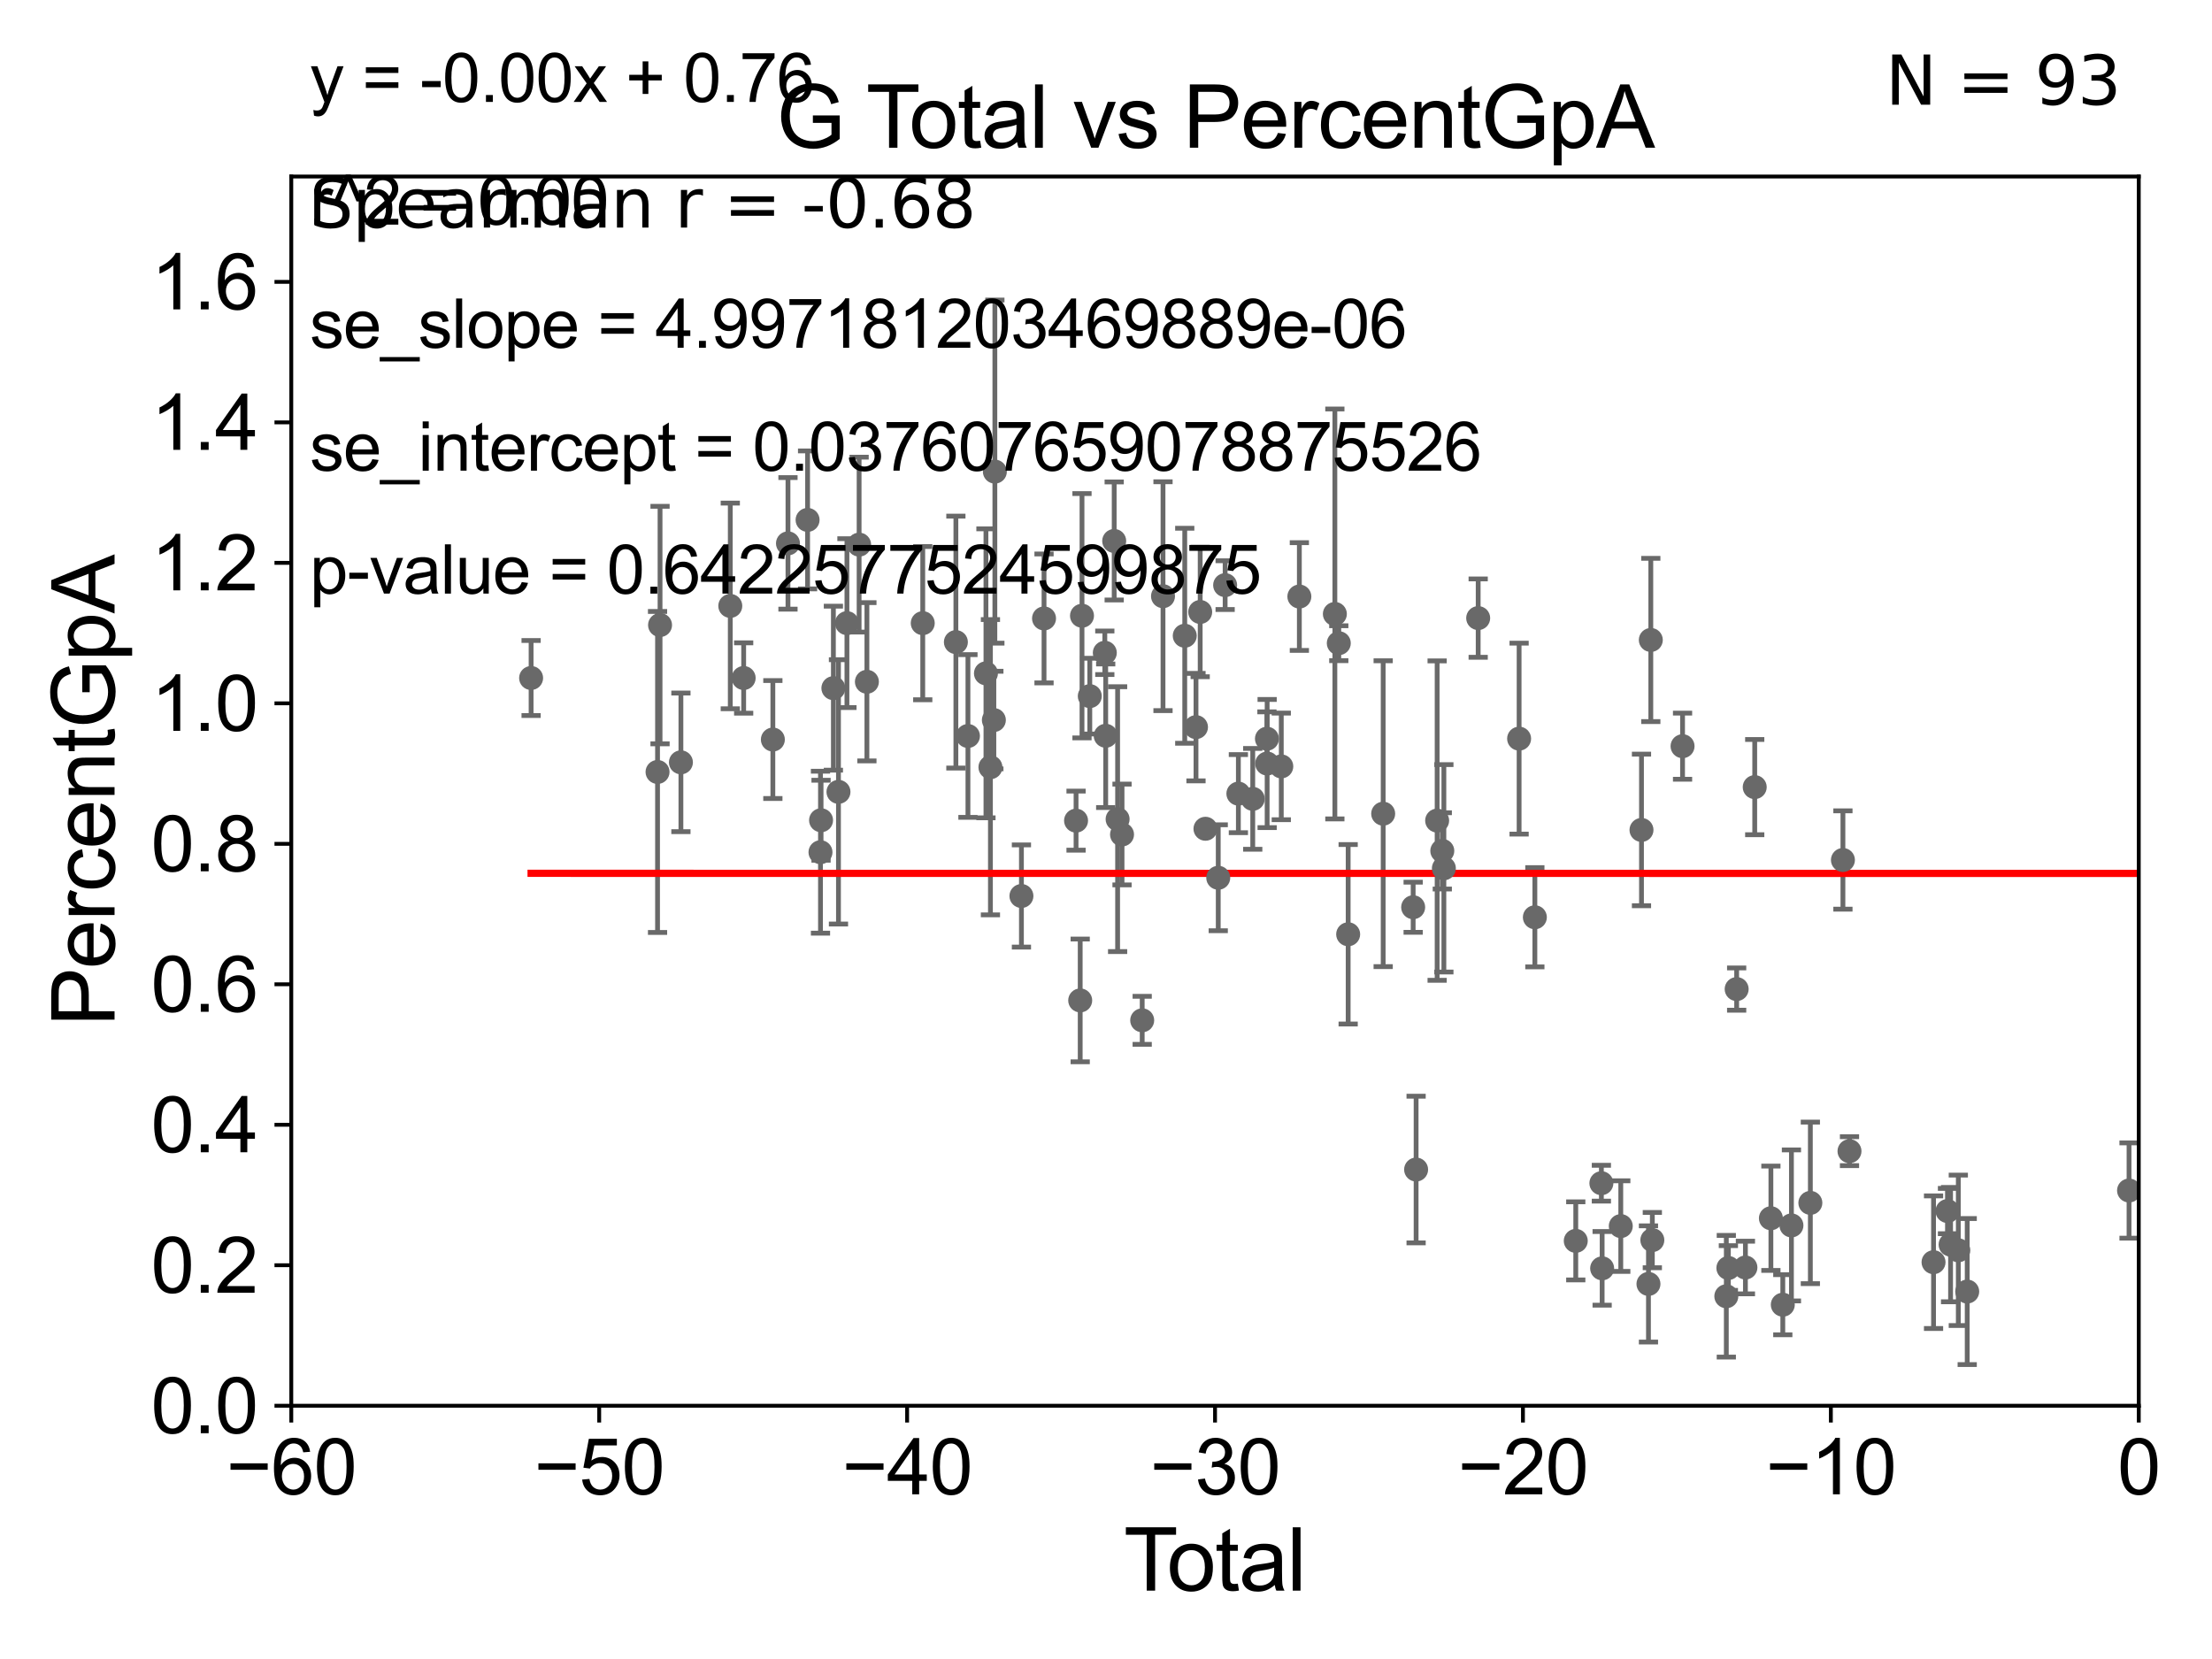 <?xml version="1.0" encoding="utf-8" standalone="no"?>
<!DOCTYPE svg PUBLIC "-//W3C//DTD SVG 1.1//EN"
  "http://www.w3.org/Graphics/SVG/1.1/DTD/svg11.dtd">
<svg xmlns:xlink="http://www.w3.org/1999/xlink" width="460.8pt" height="345.6pt" viewBox="0 0 460.8 345.6" xmlns="http://www.w3.org/2000/svg" version="1.1">
 <defs>
  <style type="text/css">*{stroke-linejoin: round; stroke-linecap: butt}</style>
 </defs>
 <g id="figure_1">
  <g id="patch_1">
   <path d="M 0 345.6 
L 460.8 345.6 
L 460.8 0 
L 0 0 
z
" style="fill: #ffffff"/>
  </g>
  <g id="axes_1">
   <g id="patch_2">
    <path d="M 60.68 292.84 
L 445.545 292.84 
L 445.545 36.775 
L 60.68 36.775 
z
" style="fill: #ffffff"/>
   </g>
   <g id="PathCollection_1">
    <defs>
     <path id="m3cefa2ccf0" d="M 0 1.118 
C 0.297 1.118 0.581 1 0.791 0.791 
C 1 0.581 1.118 0.297 1.118 0 
C 1.118 -0.297 1 -0.581 0.791 -0.791 
C 0.581 -1 0.297 -1.118 0 -1.118 
C -0.297 -1.118 -0.581 -1 -0.791 -0.791 
C -1 -0.581 -1.118 -0.297 -1.118 0 
C -1.118 0.297 -1 0.581 -0.791 0.791 
C -0.581 1 -0.297 1.118 0 1.118 
z
" style="stroke: #696969"/>
    </defs>
    <g clip-path="url(#p933c65b804)">
     <use xlink:href="#m3cefa2ccf0" x="110.639" y="141.24" style="fill: #696969; stroke: #696969"/>
     <use xlink:href="#m3cefa2ccf0" x="343.894" y="133.316" style="fill: #696969; stroke: #696969"/>
     <use xlink:href="#m3cefa2ccf0" x="343.405" y="267.466" style="fill: #696969; stroke: #696969"/>
     <use xlink:href="#m3cefa2ccf0" x="341.952" y="172.893" style="fill: #696969; stroke: #696969"/>
     <use xlink:href="#m3cefa2ccf0" x="337.638" y="255.418" style="fill: #696969; stroke: #696969"/>
     <use xlink:href="#m3cefa2ccf0" x="333.756" y="264.219" style="fill: #696969; stroke: #696969"/>
     <use xlink:href="#m3cefa2ccf0" x="333.597" y="246.482" style="fill: #696969; stroke: #696969"/>
     <use xlink:href="#m3cefa2ccf0" x="328.261" y="258.495" style="fill: #696969; stroke: #696969"/>
     <use xlink:href="#m3cefa2ccf0" x="319.74" y="191.082" style="fill: #696969; stroke: #696969"/>
     <use xlink:href="#m3cefa2ccf0" x="316.459" y="153.873" style="fill: #696969; stroke: #696969"/>
     <use xlink:href="#m3cefa2ccf0" x="307.932" y="128.76" style="fill: #696969; stroke: #696969"/>
     <use xlink:href="#m3cefa2ccf0" x="300.786" y="180.884" style="fill: #696969; stroke: #696969"/>
     <use xlink:href="#m3cefa2ccf0" x="300.457" y="177.251" style="fill: #696969; stroke: #696969"/>
     <use xlink:href="#m3cefa2ccf0" x="299.383" y="170.946" style="fill: #696969; stroke: #696969"/>
     <use xlink:href="#m3cefa2ccf0" x="295.001" y="243.637" style="fill: #696969; stroke: #696969"/>
     <use xlink:href="#m3cefa2ccf0" x="294.387" y="188.992" style="fill: #696969; stroke: #696969"/>
     <use xlink:href="#m3cefa2ccf0" x="288.141" y="169.507" style="fill: #696969; stroke: #696969"/>
     <use xlink:href="#m3cefa2ccf0" x="280.847" y="194.625" style="fill: #696969; stroke: #696969"/>
     <use xlink:href="#m3cefa2ccf0" x="278.895" y="133.988" style="fill: #696969; stroke: #696969"/>
     <use xlink:href="#m3cefa2ccf0" x="278.077" y="127.898" style="fill: #696969; stroke: #696969"/>
     <use xlink:href="#m3cefa2ccf0" x="344.211" y="258.335" style="fill: #696969; stroke: #696969"/>
     <use xlink:href="#m3cefa2ccf0" x="350.507" y="155.446" style="fill: #696969; stroke: #696969"/>
     <use xlink:href="#m3cefa2ccf0" x="359.623" y="270.034" style="fill: #696969; stroke: #696969"/>
     <use xlink:href="#m3cefa2ccf0" x="360.052" y="264.146" style="fill: #696969; stroke: #696969"/>
     <use xlink:href="#m3cefa2ccf0" x="33178.6" y="248.678" style="fill: #696969; stroke: #696969"/>
     <use xlink:href="#m3cefa2ccf0" x="33178.6" y="243.181" style="fill: #696969; stroke: #696969"/>
     <use xlink:href="#m3cefa2ccf0" x="491.914" y="257.735" style="fill: #696969; stroke: #696969"/>
     <use xlink:href="#m3cefa2ccf0" x="477.824" y="241.421" style="fill: #696969; stroke: #696969"/>
     <use xlink:href="#m3cefa2ccf0" x="454.595" y="256.854" style="fill: #696969; stroke: #696969"/>
     <use xlink:href="#m3cefa2ccf0" x="452.576" y="269.331" style="fill: #696969; stroke: #696969"/>
     <use xlink:href="#m3cefa2ccf0" x="443.518" y="248.006" style="fill: #696969; stroke: #696969"/>
     <use xlink:href="#m3cefa2ccf0" x="409.807" y="269.055" style="fill: #696969; stroke: #696969"/>
     <use xlink:href="#m3cefa2ccf0" x="407.952" y="260.463" style="fill: #696969; stroke: #696969"/>
     <use xlink:href="#m3cefa2ccf0" x="406.341" y="259.271" style="fill: #696969; stroke: #696969"/>
     <use xlink:href="#m3cefa2ccf0" x="270.68" y="124.27" style="fill: #696969; stroke: #696969"/>
     <use xlink:href="#m3cefa2ccf0" x="405.697" y="252.283" style="fill: #696969; stroke: #696969"/>
     <use xlink:href="#m3cefa2ccf0" x="385.283" y="239.809" style="fill: #696969; stroke: #696969"/>
     <use xlink:href="#m3cefa2ccf0" x="383.915" y="179.153" style="fill: #696969; stroke: #696969"/>
     <use xlink:href="#m3cefa2ccf0" x="377.131" y="250.581" style="fill: #696969; stroke: #696969"/>
     <use xlink:href="#m3cefa2ccf0" x="373.19" y="255.278" style="fill: #696969; stroke: #696969"/>
     <use xlink:href="#m3cefa2ccf0" x="371.39" y="271.795" style="fill: #696969; stroke: #696969"/>
     <use xlink:href="#m3cefa2ccf0" x="368.911" y="253.784" style="fill: #696969; stroke: #696969"/>
     <use xlink:href="#m3cefa2ccf0" x="365.541" y="163.969" style="fill: #696969; stroke: #696969"/>
     <use xlink:href="#m3cefa2ccf0" x="363.603" y="264.045" style="fill: #696969; stroke: #696969"/>
     <use xlink:href="#m3cefa2ccf0" x="361.778" y="206.043" style="fill: #696969; stroke: #696969"/>
     <use xlink:href="#m3cefa2ccf0" x="402.792" y="262.939" style="fill: #696969; stroke: #696969"/>
     <use xlink:href="#m3cefa2ccf0" x="33178.6" y="261.996" style="fill: #696969; stroke: #696969"/>
     <use xlink:href="#m3cefa2ccf0" x="33178.6" y="171.133" style="fill: #696969; stroke: #696969"/>
     <use xlink:href="#m3cefa2ccf0" x="266.915" y="159.655" style="fill: #696969; stroke: #696969"/>
     <use xlink:href="#m3cefa2ccf0" x="263.927" y="153.884" style="fill: #696969; stroke: #696969"/>
     <use xlink:href="#m3cefa2ccf0" x="205.391" y="140.27" style="fill: #696969; stroke: #696969"/>
     <use xlink:href="#m3cefa2ccf0" x="201.641" y="153.321" style="fill: #696969; stroke: #696969"/>
     <use xlink:href="#m3cefa2ccf0" x="199.128" y="133.761" style="fill: #696969; stroke: #696969"/>
     <use xlink:href="#m3cefa2ccf0" x="192.225" y="129.815" style="fill: #696969; stroke: #696969"/>
     <use xlink:href="#m3cefa2ccf0" x="180.592" y="142.026" style="fill: #696969; stroke: #696969"/>
     <use xlink:href="#m3cefa2ccf0" x="178.97" y="113.457" style="fill: #696969; stroke: #696969"/>
     <use xlink:href="#m3cefa2ccf0" x="176.432" y="129.809" style="fill: #696969; stroke: #696969"/>
     <use xlink:href="#m3cefa2ccf0" x="174.669" y="164.96" style="fill: #696969; stroke: #696969"/>
     <use xlink:href="#m3cefa2ccf0" x="173.61" y="143.356" style="fill: #696969; stroke: #696969"/>
     <use xlink:href="#m3cefa2ccf0" x="171.041" y="170.873" style="fill: #696969; stroke: #696969"/>
     <use xlink:href="#m3cefa2ccf0" x="170.923" y="177.53" style="fill: #696969; stroke: #696969"/>
     <use xlink:href="#m3cefa2ccf0" x="168.235" y="108.307" style="fill: #696969; stroke: #696969"/>
     <use xlink:href="#m3cefa2ccf0" x="164.15" y="113.195" style="fill: #696969; stroke: #696969"/>
     <use xlink:href="#m3cefa2ccf0" x="161.001" y="154.059" style="fill: #696969; stroke: #696969"/>
     <use xlink:href="#m3cefa2ccf0" x="154.919" y="141.241" style="fill: #696969; stroke: #696969"/>
     <use xlink:href="#m3cefa2ccf0" x="152.132" y="126.225" style="fill: #696969; stroke: #696969"/>
     <use xlink:href="#m3cefa2ccf0" x="141.847" y="158.81" style="fill: #696969; stroke: #696969"/>
     <use xlink:href="#m3cefa2ccf0" x="137.5" y="130.211" style="fill: #696969; stroke: #696969"/>
     <use xlink:href="#m3cefa2ccf0" x="136.978" y="160.814" style="fill: #696969; stroke: #696969"/>
     <use xlink:href="#m3cefa2ccf0" x="206.325" y="159.824" style="fill: #696969; stroke: #696969"/>
     <use xlink:href="#m3cefa2ccf0" x="207.04" y="150.001" style="fill: #696969; stroke: #696969"/>
     <use xlink:href="#m3cefa2ccf0" x="207.249" y="98.244" style="fill: #696969; stroke: #696969"/>
     <use xlink:href="#m3cefa2ccf0" x="212.782" y="186.652" style="fill: #696969; stroke: #696969"/>
     <use xlink:href="#m3cefa2ccf0" x="260.969" y="166.416" style="fill: #696969; stroke: #696969"/>
     <use xlink:href="#m3cefa2ccf0" x="257.977" y="165.328" style="fill: #696969; stroke: #696969"/>
     <use xlink:href="#m3cefa2ccf0" x="255.218" y="121.894" style="fill: #696969; stroke: #696969"/>
     <use xlink:href="#m3cefa2ccf0" x="253.783" y="182.855" style="fill: #696969; stroke: #696969"/>
     <use xlink:href="#m3cefa2ccf0" x="251.12" y="172.647" style="fill: #696969; stroke: #696969"/>
     <use xlink:href="#m3cefa2ccf0" x="250.021" y="127.485" style="fill: #696969; stroke: #696969"/>
     <use xlink:href="#m3cefa2ccf0" x="249.147" y="151.474" style="fill: #696969; stroke: #696969"/>
     <use xlink:href="#m3cefa2ccf0" x="246.805" y="132.439" style="fill: #696969; stroke: #696969"/>
     <use xlink:href="#m3cefa2ccf0" x="242.276" y="124.199" style="fill: #696969; stroke: #696969"/>
     <use xlink:href="#m3cefa2ccf0" x="263.969" y="159.059" style="fill: #696969; stroke: #696969"/>
     <use xlink:href="#m3cefa2ccf0" x="237.94" y="212.55" style="fill: #696969; stroke: #696969"/>
     <use xlink:href="#m3cefa2ccf0" x="232.819" y="170.644" style="fill: #696969; stroke: #696969"/>
     <use xlink:href="#m3cefa2ccf0" x="232.107" y="112.694" style="fill: #696969; stroke: #696969"/>
     <use xlink:href="#m3cefa2ccf0" x="230.338" y="153.276" style="fill: #696969; stroke: #696969"/>
     <use xlink:href="#m3cefa2ccf0" x="230.153" y="135.984" style="fill: #696969; stroke: #696969"/>
     <use xlink:href="#m3cefa2ccf0" x="227.023" y="145.017" style="fill: #696969; stroke: #696969"/>
     <use xlink:href="#m3cefa2ccf0" x="225.4" y="128.271" style="fill: #696969; stroke: #696969"/>
     <use xlink:href="#m3cefa2ccf0" x="225.026" y="208.407" style="fill: #696969; stroke: #696969"/>
     <use xlink:href="#m3cefa2ccf0" x="224.162" y="170.955" style="fill: #696969; stroke: #696969"/>
     <use xlink:href="#m3cefa2ccf0" x="217.491" y="128.83" style="fill: #696969; stroke: #696969"/>
     <use xlink:href="#m3cefa2ccf0" x="233.739" y="173.84" style="fill: #696969; stroke: #696969"/>
     <use xlink:href="#m3cefa2ccf0" x="33178.6" y="174.452" style="fill: #696969; stroke: #696969"/>
    </g>
   </g>
   <g id="matplotlib.axis_1">
    <g id="xtick_1">
     <g id="line2d_1">
      <defs>
       <path id="mcd56a34a07" d="M 0 0 
L 0 3.5 
" style="stroke: #000000; stroke-width: 0.8"/>
      </defs>
      <g>
       <use xlink:href="#mcd56a34a07" x="60.68" y="292.84" style="stroke: #000000; stroke-width: 0.8"/>
      </g>
     </g>
     <g id="text_1">
      <!-- −60 -->
      <g transform="translate(47.11 311.293)scale(0.16 -0.16)">
       <defs>
        <path id="ArialMT-2212" d="M 3381 1997 
L 356 1997 
L 356 2522 
L 3381 2522 
L 3381 1997 
z
" transform="scale(0.016)"/>
        <path id="ArialMT-36" d="M 3184 3459 
L 2625 3416 
Q 2550 3747 2413 3897 
Q 2184 4138 1850 4138 
Q 1581 4138 1378 3988 
Q 1113 3794 959 3422 
Q 806 3050 800 2363 
Q 1003 2672 1297 2822 
Q 1591 2972 1913 2972 
Q 2475 2972 2870 2558 
Q 3266 2144 3266 1488 
Q 3266 1056 3080 686 
Q 2894 316 2569 119 
Q 2244 -78 1831 -78 
Q 1128 -78 684 439 
Q 241 956 241 2144 
Q 241 3472 731 4075 
Q 1159 4600 1884 4600 
Q 2425 4600 2770 4297 
Q 3116 3994 3184 3459 
z
M 888 1484 
Q 888 1194 1011 928 
Q 1134 663 1356 523 
Q 1578 384 1822 384 
Q 2178 384 2434 671 
Q 2691 959 2691 1453 
Q 2691 1928 2437 2201 
Q 2184 2475 1800 2475 
Q 1419 2475 1153 2201 
Q 888 1928 888 1484 
z
" transform="scale(0.016)"/>
        <path id="ArialMT-30" d="M 266 2259 
Q 266 3072 433 3567 
Q 600 4063 929 4331 
Q 1259 4600 1759 4600 
Q 2128 4600 2406 4451 
Q 2684 4303 2865 4023 
Q 3047 3744 3150 3342 
Q 3253 2941 3253 2259 
Q 3253 1453 3087 958 
Q 2922 463 2592 192 
Q 2263 -78 1759 -78 
Q 1097 -78 719 397 
Q 266 969 266 2259 
z
M 844 2259 
Q 844 1131 1108 757 
Q 1372 384 1759 384 
Q 2147 384 2411 759 
Q 2675 1134 2675 2259 
Q 2675 3391 2411 3762 
Q 2147 4134 1753 4134 
Q 1366 4134 1134 3806 
Q 844 3388 844 2259 
z
" transform="scale(0.016)"/>
       </defs>
       <use xlink:href="#ArialMT-2212"/>
       <use xlink:href="#ArialMT-36" x="58.398"/>
       <use xlink:href="#ArialMT-30" x="114.014"/>
      </g>
     </g>
    </g>
    <g id="xtick_2">
     <g id="line2d_2">
      <g>
       <use xlink:href="#mcd56a34a07" x="124.824" y="292.84" style="stroke: #000000; stroke-width: 0.8"/>
      </g>
     </g>
     <g id="text_2">
      <!-- −50 -->
      <g transform="translate(111.254 311.293)scale(0.16 -0.16)">
       <defs>
        <path id="ArialMT-35" d="M 266 1200 
L 856 1250 
Q 922 819 1161 601 
Q 1400 384 1738 384 
Q 2144 384 2425 690 
Q 2706 997 2706 1503 
Q 2706 1984 2436 2262 
Q 2166 2541 1728 2541 
Q 1456 2541 1237 2417 
Q 1019 2294 894 2097 
L 366 2166 
L 809 4519 
L 3088 4519 
L 3088 3981 
L 1259 3981 
L 1013 2750 
Q 1425 3038 1878 3038 
Q 2478 3038 2890 2622 
Q 3303 2206 3303 1553 
Q 3303 931 2941 478 
Q 2500 -78 1738 -78 
Q 1113 -78 717 272 
Q 322 622 266 1200 
z
" transform="scale(0.016)"/>
       </defs>
       <use xlink:href="#ArialMT-2212"/>
       <use xlink:href="#ArialMT-35" x="58.398"/>
       <use xlink:href="#ArialMT-30" x="114.014"/>
      </g>
     </g>
    </g>
    <g id="xtick_3">
     <g id="line2d_3">
      <g>
       <use xlink:href="#mcd56a34a07" x="188.968" y="292.84" style="stroke: #000000; stroke-width: 0.8"/>
      </g>
     </g>
     <g id="text_3">
      <!-- −40 -->
      <g transform="translate(175.398 311.293)scale(0.16 -0.16)">
       <defs>
        <path id="ArialMT-34" d="M 2069 0 
L 2069 1097 
L 81 1097 
L 81 1613 
L 2172 4581 
L 2631 4581 
L 2631 1613 
L 3250 1613 
L 3250 1097 
L 2631 1097 
L 2631 0 
L 2069 0 
z
M 2069 1613 
L 2069 3678 
L 634 1613 
L 2069 1613 
z
" transform="scale(0.016)"/>
       </defs>
       <use xlink:href="#ArialMT-2212"/>
       <use xlink:href="#ArialMT-34" x="58.398"/>
       <use xlink:href="#ArialMT-30" x="114.014"/>
      </g>
     </g>
    </g>
    <g id="xtick_4">
     <g id="line2d_4">
      <g>
       <use xlink:href="#mcd56a34a07" x="253.113" y="292.84" style="stroke: #000000; stroke-width: 0.8"/>
      </g>
     </g>
     <g id="text_4">
      <!-- −30 -->
      <g transform="translate(239.542 311.293)scale(0.16 -0.16)">
       <defs>
        <path id="ArialMT-33" d="M 269 1209 
L 831 1284 
Q 928 806 1161 595 
Q 1394 384 1728 384 
Q 2125 384 2398 659 
Q 2672 934 2672 1341 
Q 2672 1728 2419 1979 
Q 2166 2231 1775 2231 
Q 1616 2231 1378 2169 
L 1441 2663 
Q 1497 2656 1531 2656 
Q 1891 2656 2178 2843 
Q 2466 3031 2466 3422 
Q 2466 3731 2256 3934 
Q 2047 4138 1716 4138 
Q 1388 4138 1169 3931 
Q 950 3725 888 3313 
L 325 3413 
Q 428 3978 793 4289 
Q 1159 4600 1703 4600 
Q 2078 4600 2393 4439 
Q 2709 4278 2876 4000 
Q 3044 3722 3044 3409 
Q 3044 3113 2884 2869 
Q 2725 2625 2413 2481 
Q 2819 2388 3044 2092 
Q 3269 1797 3269 1353 
Q 3269 753 2831 336 
Q 2394 -81 1725 -81 
Q 1122 -81 723 278 
Q 325 638 269 1209 
z
" transform="scale(0.016)"/>
       </defs>
       <use xlink:href="#ArialMT-2212"/>
       <use xlink:href="#ArialMT-33" x="58.398"/>
       <use xlink:href="#ArialMT-30" x="114.014"/>
      </g>
     </g>
    </g>
    <g id="xtick_5">
     <g id="line2d_5">
      <g>
       <use xlink:href="#mcd56a34a07" x="317.257" y="292.84" style="stroke: #000000; stroke-width: 0.8"/>
      </g>
     </g>
     <g id="text_5">
      <!-- −20 -->
      <g transform="translate(303.687 311.293)scale(0.16 -0.16)">
       <defs>
        <path id="ArialMT-32" d="M 3222 541 
L 3222 0 
L 194 0 
Q 188 203 259 391 
Q 375 700 629 1000 
Q 884 1300 1366 1694 
Q 2113 2306 2375 2664 
Q 2638 3022 2638 3341 
Q 2638 3675 2398 3904 
Q 2159 4134 1775 4134 
Q 1369 4134 1125 3890 
Q 881 3647 878 3216 
L 300 3275 
Q 359 3922 746 4261 
Q 1134 4600 1788 4600 
Q 2447 4600 2831 4234 
Q 3216 3869 3216 3328 
Q 3216 3053 3103 2787 
Q 2991 2522 2730 2228 
Q 2469 1934 1863 1422 
Q 1356 997 1212 845 
Q 1069 694 975 541 
L 3222 541 
z
" transform="scale(0.016)"/>
       </defs>
       <use xlink:href="#ArialMT-2212"/>
       <use xlink:href="#ArialMT-32" x="58.398"/>
       <use xlink:href="#ArialMT-30" x="114.014"/>
      </g>
     </g>
    </g>
    <g id="xtick_6">
     <g id="line2d_6">
      <g>
       <use xlink:href="#mcd56a34a07" x="381.401" y="292.84" style="stroke: #000000; stroke-width: 0.8"/>
      </g>
     </g>
     <g id="text_6">
      <!-- −10 -->
      <g transform="translate(367.831 311.293)scale(0.16 -0.16)">
       <defs>
        <path id="ArialMT-31" d="M 2384 0 
L 1822 0 
L 1822 3584 
Q 1619 3391 1289 3197 
Q 959 3003 697 2906 
L 697 3450 
Q 1169 3672 1522 3987 
Q 1875 4303 2022 4600 
L 2384 4600 
L 2384 0 
z
" transform="scale(0.016)"/>
       </defs>
       <use xlink:href="#ArialMT-2212"/>
       <use xlink:href="#ArialMT-31" x="58.398"/>
       <use xlink:href="#ArialMT-30" x="114.014"/>
      </g>
     </g>
    </g>
    <g id="xtick_7">
     <g id="line2d_7">
      <g>
       <use xlink:href="#mcd56a34a07" x="445.545" y="292.84" style="stroke: #000000; stroke-width: 0.8"/>
      </g>
     </g>
     <g id="text_7">
      <!-- 0 -->
      <g transform="translate(441.096 311.293)scale(0.16 -0.16)">
       <use xlink:href="#ArialMT-30"/>
      </g>
     </g>
    </g>
    <g id="text_8">
     <!-- Total -->
     <g transform="translate(234.107 331.357)scale(0.18 -0.18)">
      <defs>
       <path id="ArialMT-54" d="M 1659 0 
L 1659 4041 
L 150 4041 
L 150 4581 
L 3781 4581 
L 3781 4041 
L 2266 4041 
L 2266 0 
L 1659 0 
z
" transform="scale(0.016)"/>
       <path id="ArialMT-6f" d="M 213 1659 
Q 213 2581 725 3025 
Q 1153 3394 1769 3394 
Q 2453 3394 2887 2945 
Q 3322 2497 3322 1706 
Q 3322 1066 3130 698 
Q 2938 331 2570 128 
Q 2203 -75 1769 -75 
Q 1072 -75 642 372 
Q 213 819 213 1659 
z
M 791 1659 
Q 791 1022 1069 705 
Q 1347 388 1769 388 
Q 2188 388 2466 706 
Q 2744 1025 2744 1678 
Q 2744 2294 2464 2611 
Q 2184 2928 1769 2928 
Q 1347 2928 1069 2612 
Q 791 2297 791 1659 
z
" transform="scale(0.016)"/>
       <path id="ArialMT-74" d="M 1650 503 
L 1731 6 
Q 1494 -44 1306 -44 
Q 1000 -44 831 53 
Q 663 150 594 308 
Q 525 466 525 972 
L 525 2881 
L 113 2881 
L 113 3319 
L 525 3319 
L 525 4141 
L 1084 4478 
L 1084 3319 
L 1650 3319 
L 1650 2881 
L 1084 2881 
L 1084 941 
Q 1084 700 1114 631 
Q 1144 563 1211 522 
Q 1278 481 1403 481 
Q 1497 481 1650 503 
z
" transform="scale(0.016)"/>
       <path id="ArialMT-61" d="M 2588 409 
Q 2275 144 1986 34 
Q 1697 -75 1366 -75 
Q 819 -75 525 192 
Q 231 459 231 875 
Q 231 1119 342 1320 
Q 453 1522 633 1644 
Q 813 1766 1038 1828 
Q 1203 1872 1538 1913 
Q 2219 1994 2541 2106 
Q 2544 2222 2544 2253 
Q 2544 2597 2384 2738 
Q 2169 2928 1744 2928 
Q 1347 2928 1158 2789 
Q 969 2650 878 2297 
L 328 2372 
Q 403 2725 575 2942 
Q 747 3159 1072 3276 
Q 1397 3394 1825 3394 
Q 2250 3394 2515 3294 
Q 2781 3194 2906 3042 
Q 3031 2891 3081 2659 
Q 3109 2516 3109 2141 
L 3109 1391 
Q 3109 606 3145 398 
Q 3181 191 3288 0 
L 2700 0 
Q 2613 175 2588 409 
z
M 2541 1666 
Q 2234 1541 1622 1453 
Q 1275 1403 1131 1340 
Q 988 1278 909 1158 
Q 831 1038 831 891 
Q 831 666 1001 516 
Q 1172 366 1500 366 
Q 1825 366 2078 508 
Q 2331 650 2450 897 
Q 2541 1088 2541 1459 
L 2541 1666 
z
" transform="scale(0.016)"/>
       <path id="ArialMT-6c" d="M 409 0 
L 409 4581 
L 972 4581 
L 972 0 
L 409 0 
z
" transform="scale(0.016)"/>
      </defs>
      <use xlink:href="#ArialMT-54"/>
      <use xlink:href="#ArialMT-6f" x="49.959"/>
      <use xlink:href="#ArialMT-74" x="105.574"/>
      <use xlink:href="#ArialMT-61" x="133.357"/>
      <use xlink:href="#ArialMT-6c" x="188.973"/>
     </g>
    </g>
   </g>
   <g id="matplotlib.axis_2">
    <g id="ytick_1">
     <g id="line2d_8">
      <defs>
       <path id="ma4f0b4a01c" d="M 0 0 
L -3.5 0 
" style="stroke: #000000; stroke-width: 0.8"/>
      </defs>
      <g>
       <use xlink:href="#ma4f0b4a01c" x="60.68" y="292.84" style="stroke: #000000; stroke-width: 0.8"/>
      </g>
     </g>
     <g id="text_9">
      <!-- 0.0 -->
      <g transform="translate(31.44 298.566)scale(0.16 -0.16)">
       <defs>
        <path id="ArialMT-2e" d="M 581 0 
L 581 641 
L 1222 641 
L 1222 0 
L 581 0 
z
" transform="scale(0.016)"/>
       </defs>
       <use xlink:href="#ArialMT-30"/>
       <use xlink:href="#ArialMT-2e" x="55.615"/>
       <use xlink:href="#ArialMT-30" x="83.398"/>
      </g>
     </g>
    </g>
    <g id="ytick_2">
     <g id="line2d_9">
      <g>
       <use xlink:href="#ma4f0b4a01c" x="60.68" y="263.575" style="stroke: #000000; stroke-width: 0.8"/>
      </g>
     </g>
     <g id="text_10">
      <!-- 0.2 -->
      <g transform="translate(31.44 269.302)scale(0.16 -0.16)">
       <use xlink:href="#ArialMT-30"/>
       <use xlink:href="#ArialMT-2e" x="55.615"/>
       <use xlink:href="#ArialMT-32" x="83.398"/>
      </g>
     </g>
    </g>
    <g id="ytick_3">
     <g id="line2d_10">
      <g>
       <use xlink:href="#ma4f0b4a01c" x="60.68" y="234.311" style="stroke: #000000; stroke-width: 0.8"/>
      </g>
     </g>
     <g id="text_11">
      <!-- 0.4 -->
      <g transform="translate(31.44 240.037)scale(0.16 -0.16)">
       <use xlink:href="#ArialMT-30"/>
       <use xlink:href="#ArialMT-2e" x="55.615"/>
       <use xlink:href="#ArialMT-34" x="83.398"/>
      </g>
     </g>
    </g>
    <g id="ytick_4">
     <g id="line2d_11">
      <g>
       <use xlink:href="#ma4f0b4a01c" x="60.68" y="205.046" style="stroke: #000000; stroke-width: 0.8"/>
      </g>
     </g>
     <g id="text_12">
      <!-- 0.6 -->
      <g transform="translate(31.44 210.772)scale(0.16 -0.16)">
       <use xlink:href="#ArialMT-30"/>
       <use xlink:href="#ArialMT-2e" x="55.615"/>
       <use xlink:href="#ArialMT-36" x="83.398"/>
      </g>
     </g>
    </g>
    <g id="ytick_5">
     <g id="line2d_12">
      <g>
       <use xlink:href="#ma4f0b4a01c" x="60.68" y="175.782" style="stroke: #000000; stroke-width: 0.8"/>
      </g>
     </g>
     <g id="text_13">
      <!-- 0.8 -->
      <g transform="translate(31.44 181.508)scale(0.16 -0.16)">
       <defs>
        <path id="ArialMT-38" d="M 1131 2484 
Q 781 2613 612 2850 
Q 444 3088 444 3419 
Q 444 3919 803 4259 
Q 1163 4600 1759 4600 
Q 2359 4600 2725 4251 
Q 3091 3903 3091 3403 
Q 3091 3084 2923 2848 
Q 2756 2613 2416 2484 
Q 2838 2347 3058 2040 
Q 3278 1734 3278 1309 
Q 3278 722 2862 322 
Q 2447 -78 1769 -78 
Q 1091 -78 675 323 
Q 259 725 259 1325 
Q 259 1772 486 2073 
Q 713 2375 1131 2484 
z
M 1019 3438 
Q 1019 3113 1228 2906 
Q 1438 2700 1772 2700 
Q 2097 2700 2305 2904 
Q 2513 3109 2513 3406 
Q 2513 3716 2298 3927 
Q 2084 4138 1766 4138 
Q 1444 4138 1231 3931 
Q 1019 3725 1019 3438 
z
M 838 1322 
Q 838 1081 952 856 
Q 1066 631 1291 507 
Q 1516 384 1775 384 
Q 2178 384 2440 643 
Q 2703 903 2703 1303 
Q 2703 1709 2433 1975 
Q 2163 2241 1756 2241 
Q 1359 2241 1098 1978 
Q 838 1716 838 1322 
z
" transform="scale(0.016)"/>
       </defs>
       <use xlink:href="#ArialMT-30"/>
       <use xlink:href="#ArialMT-2e" x="55.615"/>
       <use xlink:href="#ArialMT-38" x="83.398"/>
      </g>
     </g>
    </g>
    <g id="ytick_6">
     <g id="line2d_13">
      <g>
       <use xlink:href="#ma4f0b4a01c" x="60.68" y="146.517" style="stroke: #000000; stroke-width: 0.8"/>
      </g>
     </g>
     <g id="text_14">
      <!-- 1.0 -->
      <g transform="translate(31.44 152.243)scale(0.16 -0.16)">
       <use xlink:href="#ArialMT-31"/>
       <use xlink:href="#ArialMT-2e" x="55.615"/>
       <use xlink:href="#ArialMT-30" x="83.398"/>
      </g>
     </g>
    </g>
    <g id="ytick_7">
     <g id="line2d_14">
      <g>
       <use xlink:href="#ma4f0b4a01c" x="60.68" y="117.252" style="stroke: #000000; stroke-width: 0.8"/>
      </g>
     </g>
     <g id="text_15">
      <!-- 1.2 -->
      <g transform="translate(31.44 122.979)scale(0.16 -0.16)">
       <use xlink:href="#ArialMT-31"/>
       <use xlink:href="#ArialMT-2e" x="55.615"/>
       <use xlink:href="#ArialMT-32" x="83.398"/>
      </g>
     </g>
    </g>
    <g id="ytick_8">
     <g id="line2d_15">
      <g>
       <use xlink:href="#ma4f0b4a01c" x="60.68" y="87.988" style="stroke: #000000; stroke-width: 0.8"/>
      </g>
     </g>
     <g id="text_16">
      <!-- 1.4 -->
      <g transform="translate(31.44 93.714)scale(0.16 -0.16)">
       <use xlink:href="#ArialMT-31"/>
       <use xlink:href="#ArialMT-2e" x="55.615"/>
       <use xlink:href="#ArialMT-34" x="83.398"/>
      </g>
     </g>
    </g>
    <g id="ytick_9">
     <g id="line2d_16">
      <g>
       <use xlink:href="#ma4f0b4a01c" x="60.68" y="58.723" style="stroke: #000000; stroke-width: 0.8"/>
      </g>
     </g>
     <g id="text_17">
      <!-- 1.6 -->
      <g transform="translate(31.44 64.45)scale(0.16 -0.16)">
       <use xlink:href="#ArialMT-31"/>
       <use xlink:href="#ArialMT-2e" x="55.615"/>
       <use xlink:href="#ArialMT-36" x="83.398"/>
      </g>
     </g>
    </g>
    <g id="text_18">
     <!-- PercentGpA -->
     <g transform="translate(23.863 213.831)rotate(-90)scale(0.18 -0.18)">
      <defs>
       <path id="ArialMT-50" d="M 494 0 
L 494 4581 
L 2222 4581 
Q 2678 4581 2919 4538 
Q 3256 4481 3484 4323 
Q 3713 4166 3852 3881 
Q 3991 3597 3991 3256 
Q 3991 2672 3619 2267 
Q 3247 1863 2275 1863 
L 1100 1863 
L 1100 0 
L 494 0 
z
M 1100 2403 
L 2284 2403 
Q 2872 2403 3119 2622 
Q 3366 2841 3366 3238 
Q 3366 3525 3220 3729 
Q 3075 3934 2838 4000 
Q 2684 4041 2272 4041 
L 1100 4041 
L 1100 2403 
z
" transform="scale(0.016)"/>
       <path id="ArialMT-65" d="M 2694 1069 
L 3275 997 
Q 3138 488 2766 206 
Q 2394 -75 1816 -75 
Q 1088 -75 661 373 
Q 234 822 234 1631 
Q 234 2469 665 2931 
Q 1097 3394 1784 3394 
Q 2450 3394 2872 2941 
Q 3294 2488 3294 1666 
Q 3294 1616 3291 1516 
L 816 1516 
Q 847 969 1125 678 
Q 1403 388 1819 388 
Q 2128 388 2347 550 
Q 2566 713 2694 1069 
z
M 847 1978 
L 2700 1978 
Q 2663 2397 2488 2606 
Q 2219 2931 1791 2931 
Q 1403 2931 1139 2672 
Q 875 2413 847 1978 
z
" transform="scale(0.016)"/>
       <path id="ArialMT-72" d="M 416 0 
L 416 3319 
L 922 3319 
L 922 2816 
Q 1116 3169 1280 3281 
Q 1444 3394 1641 3394 
Q 1925 3394 2219 3213 
L 2025 2691 
Q 1819 2813 1613 2813 
Q 1428 2813 1281 2702 
Q 1134 2591 1072 2394 
Q 978 2094 978 1738 
L 978 0 
L 416 0 
z
" transform="scale(0.016)"/>
       <path id="ArialMT-63" d="M 2588 1216 
L 3141 1144 
Q 3050 572 2676 248 
Q 2303 -75 1759 -75 
Q 1078 -75 664 370 
Q 250 816 250 1647 
Q 250 2184 428 2587 
Q 606 2991 970 3192 
Q 1334 3394 1763 3394 
Q 2303 3394 2647 3120 
Q 2991 2847 3088 2344 
L 2541 2259 
Q 2463 2594 2264 2762 
Q 2066 2931 1784 2931 
Q 1359 2931 1093 2626 
Q 828 2322 828 1663 
Q 828 994 1084 691 
Q 1341 388 1753 388 
Q 2084 388 2306 591 
Q 2528 794 2588 1216 
z
" transform="scale(0.016)"/>
       <path id="ArialMT-6e" d="M 422 0 
L 422 3319 
L 928 3319 
L 928 2847 
Q 1294 3394 1984 3394 
Q 2284 3394 2536 3286 
Q 2788 3178 2913 3003 
Q 3038 2828 3088 2588 
Q 3119 2431 3119 2041 
L 3119 0 
L 2556 0 
L 2556 2019 
Q 2556 2363 2490 2533 
Q 2425 2703 2258 2804 
Q 2091 2906 1866 2906 
Q 1506 2906 1245 2678 
Q 984 2450 984 1813 
L 984 0 
L 422 0 
z
" transform="scale(0.016)"/>
       <path id="ArialMT-47" d="M 2638 1797 
L 2638 2334 
L 4578 2338 
L 4578 638 
Q 4131 281 3656 101 
Q 3181 -78 2681 -78 
Q 2006 -78 1454 211 
Q 903 500 622 1047 
Q 341 1594 341 2269 
Q 341 2938 620 3517 
Q 900 4097 1425 4378 
Q 1950 4659 2634 4659 
Q 3131 4659 3532 4498 
Q 3934 4338 4162 4050 
Q 4391 3763 4509 3300 
L 3963 3150 
Q 3859 3500 3706 3700 
Q 3553 3900 3268 4020 
Q 2984 4141 2638 4141 
Q 2222 4141 1919 4014 
Q 1616 3888 1430 3681 
Q 1244 3475 1141 3228 
Q 966 2803 966 2306 
Q 966 1694 1177 1281 
Q 1388 869 1791 669 
Q 2194 469 2647 469 
Q 3041 469 3416 620 
Q 3791 772 3984 944 
L 3984 1797 
L 2638 1797 
z
" transform="scale(0.016)"/>
       <path id="ArialMT-70" d="M 422 -1272 
L 422 3319 
L 934 3319 
L 934 2888 
Q 1116 3141 1344 3267 
Q 1572 3394 1897 3394 
Q 2322 3394 2647 3175 
Q 2972 2956 3137 2557 
Q 3303 2159 3303 1684 
Q 3303 1175 3120 767 
Q 2938 359 2589 142 
Q 2241 -75 1856 -75 
Q 1575 -75 1351 44 
Q 1128 163 984 344 
L 984 -1272 
L 422 -1272 
z
M 931 1641 
Q 931 1000 1190 694 
Q 1450 388 1819 388 
Q 2194 388 2461 705 
Q 2728 1022 2728 1688 
Q 2728 2322 2467 2637 
Q 2206 2953 1844 2953 
Q 1484 2953 1207 2617 
Q 931 2281 931 1641 
z
" transform="scale(0.016)"/>
       <path id="ArialMT-41" d="M -9 0 
L 1750 4581 
L 2403 4581 
L 4278 0 
L 3588 0 
L 3053 1388 
L 1138 1388 
L 634 0 
L -9 0 
z
M 1313 1881 
L 2866 1881 
L 2388 3150 
Q 2169 3728 2063 4100 
Q 1975 3659 1816 3225 
L 1313 1881 
z
" transform="scale(0.016)"/>
      </defs>
      <use xlink:href="#ArialMT-50"/>
      <use xlink:href="#ArialMT-65" x="66.699"/>
      <use xlink:href="#ArialMT-72" x="122.314"/>
      <use xlink:href="#ArialMT-63" x="155.615"/>
      <use xlink:href="#ArialMT-65" x="205.615"/>
      <use xlink:href="#ArialMT-6e" x="261.23"/>
      <use xlink:href="#ArialMT-74" x="316.846"/>
      <use xlink:href="#ArialMT-47" x="344.629"/>
      <use xlink:href="#ArialMT-70" x="422.412"/>
      <use xlink:href="#ArialMT-41" x="478.027"/>
     </g>
    </g>
   </g>
   <g id="LineCollection_1">
    <path d="M 110.639 149.056 
L 110.639 133.425 
" clip-path="url(#p933c65b804)" style="fill: none; stroke: #696969"/>
    <path d="M 343.894 150.319 
L 343.894 116.313 
" clip-path="url(#p933c65b804)" style="fill: none; stroke: #696969"/>
    <path d="M 343.405 279.568 
L 343.405 255.365 
" clip-path="url(#p933c65b804)" style="fill: none; stroke: #696969"/>
    <path d="M 341.952 188.684 
L 341.952 157.102 
" clip-path="url(#p933c65b804)" style="fill: none; stroke: #696969"/>
    <path d="M 337.638 264.856 
L 337.638 245.979 
" clip-path="url(#p933c65b804)" style="fill: none; stroke: #696969"/>
    <path d="M 333.756 271.889 
L 333.756 256.548 
" clip-path="url(#p933c65b804)" style="fill: none; stroke: #696969"/>
    <path d="M 333.597 250.215 
L 333.597 242.748 
" clip-path="url(#p933c65b804)" style="fill: none; stroke: #696969"/>
    <path d="M 328.261 266.629 
L 328.261 250.361 
" clip-path="url(#p933c65b804)" style="fill: none; stroke: #696969"/>
    <path d="M 319.74 201.42 
L 319.74 180.744 
" clip-path="url(#p933c65b804)" style="fill: none; stroke: #696969"/>
    <path d="M 316.459 173.761 
L 316.459 133.985 
" clip-path="url(#p933c65b804)" style="fill: none; stroke: #696969"/>
    <path d="M 307.932 136.924 
L 307.932 120.597 
" clip-path="url(#p933c65b804)" style="fill: none; stroke: #696969"/>
    <path d="M 300.786 202.485 
L 300.786 159.282 
" clip-path="url(#p933c65b804)" style="fill: none; stroke: #696969"/>
    <path d="M 300.457 185.195 
L 300.457 169.307 
" clip-path="url(#p933c65b804)" style="fill: none; stroke: #696969"/>
    <path d="M 299.383 204.216 
L 299.383 137.675 
" clip-path="url(#p933c65b804)" style="fill: none; stroke: #696969"/>
    <path d="M 295.001 258.912 
L 295.001 228.361 
" clip-path="url(#p933c65b804)" style="fill: none; stroke: #696969"/>
    <path d="M 294.387 194.214 
L 294.387 183.77 
" clip-path="url(#p933c65b804)" style="fill: none; stroke: #696969"/>
    <path d="M 288.141 201.362 
L 288.141 137.652 
" clip-path="url(#p933c65b804)" style="fill: none; stroke: #696969"/>
    <path d="M 280.847 213.318 
L 280.847 175.933 
" clip-path="url(#p933c65b804)" style="fill: none; stroke: #696969"/>
    <path d="M 278.895 137.624 
L 278.895 130.353 
" clip-path="url(#p933c65b804)" style="fill: none; stroke: #696969"/>
    <path d="M 278.077 170.595 
L 278.077 85.201 
" clip-path="url(#p933c65b804)" style="fill: none; stroke: #696969"/>
    <path d="M 344.211 264.093 
L 344.211 252.577 
" clip-path="url(#p933c65b804)" style="fill: none; stroke: #696969"/>
    <path d="M 350.507 162.332 
L 350.507 148.56 
" clip-path="url(#p933c65b804)" style="fill: none; stroke: #696969"/>
    <path d="M 359.623 282.705 
L 359.623 257.362 
" clip-path="url(#p933c65b804)" style="fill: none; stroke: #696969"/>
    <path d="M 360.052 268.803 
L 360.052 259.488 
" clip-path="url(#p933c65b804)" style="fill: none; stroke: #696969"/>
    <path clip-path="url(#p933c65b804)" style="fill: none; stroke: #696969"/>
    <path clip-path="url(#p933c65b804)" style="fill: none; stroke: #696969"/>
    <path clip-path="url(#p933c65b804)" style="fill: none; stroke: #696969"/>
    <path d="M 454.595 265.411 
L 454.595 248.298 
" clip-path="url(#p933c65b804)" style="fill: none; stroke: #696969"/>
    <path d="M 452.576 282.032 
L 452.576 256.63 
" clip-path="url(#p933c65b804)" style="fill: none; stroke: #696969"/>
    <path d="M 443.518 257.928 
L 443.518 238.085 
" clip-path="url(#p933c65b804)" style="fill: none; stroke: #696969"/>
    <path d="M 409.807 284.266 
L 409.807 253.845 
" clip-path="url(#p933c65b804)" style="fill: none; stroke: #696969"/>
    <path d="M 407.952 276.132 
L 407.952 244.794 
" clip-path="url(#p933c65b804)" style="fill: none; stroke: #696969"/>
    <path d="M 406.341 271.182 
L 406.341 247.36 
" clip-path="url(#p933c65b804)" style="fill: none; stroke: #696969"/>
    <path d="M 270.68 135.492 
L 270.68 113.048 
" clip-path="url(#p933c65b804)" style="fill: none; stroke: #696969"/>
    <path d="M 405.697 257 
L 405.697 247.566 
" clip-path="url(#p933c65b804)" style="fill: none; stroke: #696969"/>
    <path d="M 385.283 242.825 
L 385.283 236.793 
" clip-path="url(#p933c65b804)" style="fill: none; stroke: #696969"/>
    <path d="M 383.915 189.393 
L 383.915 168.912 
" clip-path="url(#p933c65b804)" style="fill: none; stroke: #696969"/>
    <path d="M 377.131 267.408 
L 377.131 233.754 
" clip-path="url(#p933c65b804)" style="fill: none; stroke: #696969"/>
    <path d="M 373.19 271.005 
L 373.19 239.552 
" clip-path="url(#p933c65b804)" style="fill: none; stroke: #696969"/>
    <path d="M 371.39 278.056 
L 371.39 265.534 
" clip-path="url(#p933c65b804)" style="fill: none; stroke: #696969"/>
    <path d="M 368.911 264.653 
L 368.911 242.914 
" clip-path="url(#p933c65b804)" style="fill: none; stroke: #696969"/>
    <path d="M 365.541 173.889 
L 365.541 154.049 
" clip-path="url(#p933c65b804)" style="fill: none; stroke: #696969"/>
    <path d="M 363.603 269.528 
L 363.603 258.562 
" clip-path="url(#p933c65b804)" style="fill: none; stroke: #696969"/>
    <path d="M 361.778 210.445 
L 361.778 201.642 
" clip-path="url(#p933c65b804)" style="fill: none; stroke: #696969"/>
    <path d="M 402.792 276.751 
L 402.792 249.126 
" clip-path="url(#p933c65b804)" style="fill: none; stroke: #696969"/>
    <path clip-path="url(#p933c65b804)" style="fill: none; stroke: #696969"/>
    <path d="M 266.915 170.762 
L 266.915 148.549 
" clip-path="url(#p933c65b804)" style="fill: none; stroke: #696969"/>
    <path d="M 263.927 159.478 
L 263.927 148.29 
" clip-path="url(#p933c65b804)" style="fill: none; stroke: #696969"/>
    <path d="M 205.391 170.369 
L 205.391 110.171 
" clip-path="url(#p933c65b804)" style="fill: none; stroke: #696969"/>
    <path d="M 201.641 170.269 
L 201.641 136.372 
" clip-path="url(#p933c65b804)" style="fill: none; stroke: #696969"/>
    <path d="M 199.128 160.002 
L 199.128 107.521 
" clip-path="url(#p933c65b804)" style="fill: none; stroke: #696969"/>
    <path d="M 192.225 145.774 
L 192.225 113.856 
" clip-path="url(#p933c65b804)" style="fill: none; stroke: #696969"/>
    <path d="M 180.592 158.513 
L 180.592 125.539 
" clip-path="url(#p933c65b804)" style="fill: none; stroke: #696969"/>
    <path d="M 178.97 131.674 
L 178.97 95.24 
" clip-path="url(#p933c65b804)" style="fill: none; stroke: #696969"/>
    <path d="M 176.432 147.398 
L 176.432 112.22 
" clip-path="url(#p933c65b804)" style="fill: none; stroke: #696969"/>
    <path d="M 174.669 192.492 
L 174.669 137.428 
" clip-path="url(#p933c65b804)" style="fill: none; stroke: #696969"/>
    <path d="M 173.61 160.438 
L 173.61 126.274 
" clip-path="url(#p933c65b804)" style="fill: none; stroke: #696969"/>
    <path d="M 171.041 179.204 
L 171.041 162.542 
" clip-path="url(#p933c65b804)" style="fill: none; stroke: #696969"/>
    <path d="M 170.923 194.397 
L 170.923 160.662 
" clip-path="url(#p933c65b804)" style="fill: none; stroke: #696969"/>
    <path d="M 168.235 122.681 
L 168.235 93.933 
" clip-path="url(#p933c65b804)" style="fill: none; stroke: #696969"/>
    <path d="M 164.15 126.9 
L 164.15 99.49 
" clip-path="url(#p933c65b804)" style="fill: none; stroke: #696969"/>
    <path d="M 161.001 166.344 
L 161.001 141.774 
" clip-path="url(#p933c65b804)" style="fill: none; stroke: #696969"/>
    <path d="M 154.919 148.57 
L 154.919 133.913 
" clip-path="url(#p933c65b804)" style="fill: none; stroke: #696969"/>
    <path d="M 152.132 147.644 
L 152.132 104.806 
" clip-path="url(#p933c65b804)" style="fill: none; stroke: #696969"/>
    <path d="M 141.847 173.248 
L 141.847 144.373 
" clip-path="url(#p933c65b804)" style="fill: none; stroke: #696969"/>
    <path d="M 137.5 154.95 
L 137.5 105.473 
" clip-path="url(#p933c65b804)" style="fill: none; stroke: #696969"/>
    <path d="M 136.978 194.248 
L 136.978 127.379 
" clip-path="url(#p933c65b804)" style="fill: none; stroke: #696969"/>
    <path d="M 206.325 190.579 
L 206.325 129.068 
" clip-path="url(#p933c65b804)" style="fill: none; stroke: #696969"/>
    <path d="M 207.04 160.164 
L 207.04 139.838 
" clip-path="url(#p933c65b804)" style="fill: none; stroke: #696969"/>
    <path d="M 207.249 133.986 
L 207.249 62.503 
" clip-path="url(#p933c65b804)" style="fill: none; stroke: #696969"/>
    <path d="M 212.782 197.295 
L 212.782 176.008 
" clip-path="url(#p933c65b804)" style="fill: none; stroke: #696969"/>
    <path d="M 260.969 176.919 
L 260.969 155.913 
" clip-path="url(#p933c65b804)" style="fill: none; stroke: #696969"/>
    <path d="M 257.977 173.462 
L 257.977 157.194 
" clip-path="url(#p933c65b804)" style="fill: none; stroke: #696969"/>
    <path d="M 255.218 126.971 
L 255.218 116.817 
" clip-path="url(#p933c65b804)" style="fill: none; stroke: #696969"/>
    <path d="M 253.783 193.889 
L 253.783 171.821 
" clip-path="url(#p933c65b804)" style="fill: none; stroke: #696969"/>
    <path d="M 251.12 173.156 
L 251.12 172.138 
" clip-path="url(#p933c65b804)" style="fill: none; stroke: #696969"/>
    <path d="M 250.021 140.978 
L 250.021 113.992 
" clip-path="url(#p933c65b804)" style="fill: none; stroke: #696969"/>
    <path d="M 249.147 162.668 
L 249.147 140.279 
" clip-path="url(#p933c65b804)" style="fill: none; stroke: #696969"/>
    <path d="M 246.805 154.832 
L 246.805 110.045 
" clip-path="url(#p933c65b804)" style="fill: none; stroke: #696969"/>
    <path d="M 242.276 148.034 
L 242.276 100.364 
" clip-path="url(#p933c65b804)" style="fill: none; stroke: #696969"/>
    <path d="M 263.969 172.405 
L 263.969 145.712 
" clip-path="url(#p933c65b804)" style="fill: none; stroke: #696969"/>
    <path d="M 237.94 217.551 
L 237.94 207.55 
" clip-path="url(#p933c65b804)" style="fill: none; stroke: #696969"/>
    <path d="M 232.819 198.23 
L 232.819 143.057 
" clip-path="url(#p933c65b804)" style="fill: none; stroke: #696969"/>
    <path d="M 232.107 124.987 
L 232.107 100.401 
" clip-path="url(#p933c65b804)" style="fill: none; stroke: #696969"/>
    <path d="M 230.338 168.229 
L 230.338 138.323 
" clip-path="url(#p933c65b804)" style="fill: none; stroke: #696969"/>
    <path d="M 230.153 140.52 
L 230.153 131.448 
" clip-path="url(#p933c65b804)" style="fill: none; stroke: #696969"/>
    <path d="M 227.023 152.909 
L 227.023 137.124 
" clip-path="url(#p933c65b804)" style="fill: none; stroke: #696969"/>
    <path d="M 225.4 153.721 
L 225.4 102.821 
" clip-path="url(#p933c65b804)" style="fill: none; stroke: #696969"/>
    <path d="M 225.026 221.193 
L 225.026 195.622 
" clip-path="url(#p933c65b804)" style="fill: none; stroke: #696969"/>
    <path d="M 224.162 177.108 
L 224.162 164.801 
" clip-path="url(#p933c65b804)" style="fill: none; stroke: #696969"/>
    <path d="M 217.491 142.256 
L 217.491 115.404 
" clip-path="url(#p933c65b804)" style="fill: none; stroke: #696969"/>
    <path d="M 233.739 184.335 
L 233.739 163.345 
" clip-path="url(#p933c65b804)" style="fill: none; stroke: #696969"/>
    <path clip-path="url(#p933c65b804)" style="fill: none; stroke: #696969"/>
   </g>
   <g id="line2d_17">
    <defs>
     <path id="md6760fad21" d="M 2 0 
L -2 -0 
" style="stroke: #696969"/>
    </defs>
    <g clip-path="url(#p933c65b804)">
     <use xlink:href="#md6760fad21" x="110.639" y="149.056" style="fill: #696969; stroke: #696969"/>
     <use xlink:href="#md6760fad21" x="343.894" y="150.319" style="fill: #696969; stroke: #696969"/>
     <use xlink:href="#md6760fad21" x="343.405" y="279.568" style="fill: #696969; stroke: #696969"/>
     <use xlink:href="#md6760fad21" x="341.952" y="188.684" style="fill: #696969; stroke: #696969"/>
     <use xlink:href="#md6760fad21" x="337.638" y="264.856" style="fill: #696969; stroke: #696969"/>
     <use xlink:href="#md6760fad21" x="333.756" y="271.889" style="fill: #696969; stroke: #696969"/>
     <use xlink:href="#md6760fad21" x="333.597" y="250.215" style="fill: #696969; stroke: #696969"/>
     <use xlink:href="#md6760fad21" x="328.261" y="266.629" style="fill: #696969; stroke: #696969"/>
     <use xlink:href="#md6760fad21" x="319.74" y="201.42" style="fill: #696969; stroke: #696969"/>
     <use xlink:href="#md6760fad21" x="316.459" y="173.761" style="fill: #696969; stroke: #696969"/>
     <use xlink:href="#md6760fad21" x="307.932" y="136.924" style="fill: #696969; stroke: #696969"/>
     <use xlink:href="#md6760fad21" x="300.786" y="202.485" style="fill: #696969; stroke: #696969"/>
     <use xlink:href="#md6760fad21" x="300.457" y="185.195" style="fill: #696969; stroke: #696969"/>
     <use xlink:href="#md6760fad21" x="299.383" y="204.216" style="fill: #696969; stroke: #696969"/>
     <use xlink:href="#md6760fad21" x="295.001" y="258.912" style="fill: #696969; stroke: #696969"/>
     <use xlink:href="#md6760fad21" x="294.387" y="194.214" style="fill: #696969; stroke: #696969"/>
     <use xlink:href="#md6760fad21" x="288.141" y="201.362" style="fill: #696969; stroke: #696969"/>
     <use xlink:href="#md6760fad21" x="280.847" y="213.318" style="fill: #696969; stroke: #696969"/>
     <use xlink:href="#md6760fad21" x="278.895" y="137.624" style="fill: #696969; stroke: #696969"/>
     <use xlink:href="#md6760fad21" x="278.077" y="170.595" style="fill: #696969; stroke: #696969"/>
     <use xlink:href="#md6760fad21" x="344.211" y="264.093" style="fill: #696969; stroke: #696969"/>
     <use xlink:href="#md6760fad21" x="350.507" y="162.332" style="fill: #696969; stroke: #696969"/>
     <use xlink:href="#md6760fad21" x="359.623" y="282.705" style="fill: #696969; stroke: #696969"/>
     <use xlink:href="#md6760fad21" x="360.052" y="268.803" style="fill: #696969; stroke: #696969"/>
     <use xlink:href="#md6760fad21" x="33178.6" y="254.755" style="fill: #696969; stroke: #696969"/>
     <use xlink:href="#md6760fad21" x="33178.6" y="256.964" style="fill: #696969; stroke: #696969"/>
     <use xlink:href="#md6760fad21" x="491.914" y="271.297" style="fill: #696969; stroke: #696969"/>
     <use xlink:href="#md6760fad21" x="477.824" y="255.839" style="fill: #696969; stroke: #696969"/>
     <use xlink:href="#md6760fad21" x="454.595" y="265.411" style="fill: #696969; stroke: #696969"/>
     <use xlink:href="#md6760fad21" x="452.576" y="282.032" style="fill: #696969; stroke: #696969"/>
     <use xlink:href="#md6760fad21" x="443.518" y="257.928" style="fill: #696969; stroke: #696969"/>
     <use xlink:href="#md6760fad21" x="409.807" y="284.266" style="fill: #696969; stroke: #696969"/>
     <use xlink:href="#md6760fad21" x="407.952" y="276.132" style="fill: #696969; stroke: #696969"/>
     <use xlink:href="#md6760fad21" x="406.341" y="271.182" style="fill: #696969; stroke: #696969"/>
     <use xlink:href="#md6760fad21" x="270.68" y="135.492" style="fill: #696969; stroke: #696969"/>
     <use xlink:href="#md6760fad21" x="405.697" y="257" style="fill: #696969; stroke: #696969"/>
     <use xlink:href="#md6760fad21" x="385.283" y="242.825" style="fill: #696969; stroke: #696969"/>
     <use xlink:href="#md6760fad21" x="383.915" y="189.393" style="fill: #696969; stroke: #696969"/>
     <use xlink:href="#md6760fad21" x="377.131" y="267.408" style="fill: #696969; stroke: #696969"/>
     <use xlink:href="#md6760fad21" x="373.19" y="271.005" style="fill: #696969; stroke: #696969"/>
     <use xlink:href="#md6760fad21" x="371.39" y="278.056" style="fill: #696969; stroke: #696969"/>
     <use xlink:href="#md6760fad21" x="368.911" y="264.653" style="fill: #696969; stroke: #696969"/>
     <use xlink:href="#md6760fad21" x="365.541" y="173.889" style="fill: #696969; stroke: #696969"/>
     <use xlink:href="#md6760fad21" x="363.603" y="269.528" style="fill: #696969; stroke: #696969"/>
     <use xlink:href="#md6760fad21" x="361.778" y="210.445" style="fill: #696969; stroke: #696969"/>
     <use xlink:href="#md6760fad21" x="402.792" y="276.751" style="fill: #696969; stroke: #696969"/>
     <use xlink:href="#md6760fad21" x="33178.6" y="274.973" style="fill: #696969; stroke: #696969"/>
     <use xlink:href="#md6760fad21" x="33178.6" y="181.727" style="fill: #696969; stroke: #696969"/>
     <use xlink:href="#md6760fad21" x="266.915" y="170.762" style="fill: #696969; stroke: #696969"/>
     <use xlink:href="#md6760fad21" x="263.927" y="159.478" style="fill: #696969; stroke: #696969"/>
     <use xlink:href="#md6760fad21" x="205.391" y="170.369" style="fill: #696969; stroke: #696969"/>
     <use xlink:href="#md6760fad21" x="201.641" y="170.269" style="fill: #696969; stroke: #696969"/>
     <use xlink:href="#md6760fad21" x="199.128" y="160.002" style="fill: #696969; stroke: #696969"/>
     <use xlink:href="#md6760fad21" x="192.225" y="145.774" style="fill: #696969; stroke: #696969"/>
     <use xlink:href="#md6760fad21" x="180.592" y="158.513" style="fill: #696969; stroke: #696969"/>
     <use xlink:href="#md6760fad21" x="178.97" y="131.674" style="fill: #696969; stroke: #696969"/>
     <use xlink:href="#md6760fad21" x="176.432" y="147.398" style="fill: #696969; stroke: #696969"/>
     <use xlink:href="#md6760fad21" x="174.669" y="192.492" style="fill: #696969; stroke: #696969"/>
     <use xlink:href="#md6760fad21" x="173.61" y="160.438" style="fill: #696969; stroke: #696969"/>
     <use xlink:href="#md6760fad21" x="171.041" y="179.204" style="fill: #696969; stroke: #696969"/>
     <use xlink:href="#md6760fad21" x="170.923" y="194.397" style="fill: #696969; stroke: #696969"/>
     <use xlink:href="#md6760fad21" x="168.235" y="122.681" style="fill: #696969; stroke: #696969"/>
     <use xlink:href="#md6760fad21" x="164.15" y="126.9" style="fill: #696969; stroke: #696969"/>
     <use xlink:href="#md6760fad21" x="161.001" y="166.344" style="fill: #696969; stroke: #696969"/>
     <use xlink:href="#md6760fad21" x="154.919" y="148.57" style="fill: #696969; stroke: #696969"/>
     <use xlink:href="#md6760fad21" x="152.132" y="147.644" style="fill: #696969; stroke: #696969"/>
     <use xlink:href="#md6760fad21" x="141.847" y="173.248" style="fill: #696969; stroke: #696969"/>
     <use xlink:href="#md6760fad21" x="137.5" y="154.95" style="fill: #696969; stroke: #696969"/>
     <use xlink:href="#md6760fad21" x="136.978" y="194.248" style="fill: #696969; stroke: #696969"/>
     <use xlink:href="#md6760fad21" x="206.325" y="190.579" style="fill: #696969; stroke: #696969"/>
     <use xlink:href="#md6760fad21" x="207.04" y="160.164" style="fill: #696969; stroke: #696969"/>
     <use xlink:href="#md6760fad21" x="207.249" y="133.986" style="fill: #696969; stroke: #696969"/>
     <use xlink:href="#md6760fad21" x="212.782" y="197.295" style="fill: #696969; stroke: #696969"/>
     <use xlink:href="#md6760fad21" x="260.969" y="176.919" style="fill: #696969; stroke: #696969"/>
     <use xlink:href="#md6760fad21" x="257.977" y="173.462" style="fill: #696969; stroke: #696969"/>
     <use xlink:href="#md6760fad21" x="255.218" y="126.971" style="fill: #696969; stroke: #696969"/>
     <use xlink:href="#md6760fad21" x="253.783" y="193.889" style="fill: #696969; stroke: #696969"/>
     <use xlink:href="#md6760fad21" x="251.12" y="173.156" style="fill: #696969; stroke: #696969"/>
     <use xlink:href="#md6760fad21" x="250.021" y="140.978" style="fill: #696969; stroke: #696969"/>
     <use xlink:href="#md6760fad21" x="249.147" y="162.668" style="fill: #696969; stroke: #696969"/>
     <use xlink:href="#md6760fad21" x="246.805" y="154.832" style="fill: #696969; stroke: #696969"/>
     <use xlink:href="#md6760fad21" x="242.276" y="148.034" style="fill: #696969; stroke: #696969"/>
     <use xlink:href="#md6760fad21" x="263.969" y="172.405" style="fill: #696969; stroke: #696969"/>
     <use xlink:href="#md6760fad21" x="237.94" y="217.551" style="fill: #696969; stroke: #696969"/>
     <use xlink:href="#md6760fad21" x="232.819" y="198.23" style="fill: #696969; stroke: #696969"/>
     <use xlink:href="#md6760fad21" x="232.107" y="124.987" style="fill: #696969; stroke: #696969"/>
     <use xlink:href="#md6760fad21" x="230.338" y="168.229" style="fill: #696969; stroke: #696969"/>
     <use xlink:href="#md6760fad21" x="230.153" y="140.52" style="fill: #696969; stroke: #696969"/>
     <use xlink:href="#md6760fad21" x="227.023" y="152.909" style="fill: #696969; stroke: #696969"/>
     <use xlink:href="#md6760fad21" x="225.4" y="153.721" style="fill: #696969; stroke: #696969"/>
     <use xlink:href="#md6760fad21" x="225.026" y="221.193" style="fill: #696969; stroke: #696969"/>
     <use xlink:href="#md6760fad21" x="224.162" y="177.108" style="fill: #696969; stroke: #696969"/>
     <use xlink:href="#md6760fad21" x="217.491" y="142.256" style="fill: #696969; stroke: #696969"/>
     <use xlink:href="#md6760fad21" x="233.739" y="184.335" style="fill: #696969; stroke: #696969"/>
     <use xlink:href="#md6760fad21" x="33178.6" y="184.978" style="fill: #696969; stroke: #696969"/>
    </g>
   </g>
   <g id="line2d_18">
    <g clip-path="url(#p933c65b804)">
     <use xlink:href="#md6760fad21" x="110.639" y="133.425" style="fill: #696969; stroke: #696969"/>
     <use xlink:href="#md6760fad21" x="343.894" y="116.313" style="fill: #696969; stroke: #696969"/>
     <use xlink:href="#md6760fad21" x="343.405" y="255.365" style="fill: #696969; stroke: #696969"/>
     <use xlink:href="#md6760fad21" x="341.952" y="157.102" style="fill: #696969; stroke: #696969"/>
     <use xlink:href="#md6760fad21" x="337.638" y="245.979" style="fill: #696969; stroke: #696969"/>
     <use xlink:href="#md6760fad21" x="333.756" y="256.548" style="fill: #696969; stroke: #696969"/>
     <use xlink:href="#md6760fad21" x="333.597" y="242.748" style="fill: #696969; stroke: #696969"/>
     <use xlink:href="#md6760fad21" x="328.261" y="250.361" style="fill: #696969; stroke: #696969"/>
     <use xlink:href="#md6760fad21" x="319.74" y="180.744" style="fill: #696969; stroke: #696969"/>
     <use xlink:href="#md6760fad21" x="316.459" y="133.985" style="fill: #696969; stroke: #696969"/>
     <use xlink:href="#md6760fad21" x="307.932" y="120.597" style="fill: #696969; stroke: #696969"/>
     <use xlink:href="#md6760fad21" x="300.786" y="159.282" style="fill: #696969; stroke: #696969"/>
     <use xlink:href="#md6760fad21" x="300.457" y="169.307" style="fill: #696969; stroke: #696969"/>
     <use xlink:href="#md6760fad21" x="299.383" y="137.675" style="fill: #696969; stroke: #696969"/>
     <use xlink:href="#md6760fad21" x="295.001" y="228.361" style="fill: #696969; stroke: #696969"/>
     <use xlink:href="#md6760fad21" x="294.387" y="183.77" style="fill: #696969; stroke: #696969"/>
     <use xlink:href="#md6760fad21" x="288.141" y="137.652" style="fill: #696969; stroke: #696969"/>
     <use xlink:href="#md6760fad21" x="280.847" y="175.933" style="fill: #696969; stroke: #696969"/>
     <use xlink:href="#md6760fad21" x="278.895" y="130.353" style="fill: #696969; stroke: #696969"/>
     <use xlink:href="#md6760fad21" x="278.077" y="85.201" style="fill: #696969; stroke: #696969"/>
     <use xlink:href="#md6760fad21" x="344.211" y="252.577" style="fill: #696969; stroke: #696969"/>
     <use xlink:href="#md6760fad21" x="350.507" y="148.56" style="fill: #696969; stroke: #696969"/>
     <use xlink:href="#md6760fad21" x="359.623" y="257.362" style="fill: #696969; stroke: #696969"/>
     <use xlink:href="#md6760fad21" x="360.052" y="259.488" style="fill: #696969; stroke: #696969"/>
     <use xlink:href="#md6760fad21" x="33178.6" y="242.601" style="fill: #696969; stroke: #696969"/>
     <use xlink:href="#md6760fad21" x="33178.6" y="229.399" style="fill: #696969; stroke: #696969"/>
     <use xlink:href="#md6760fad21" x="491.914" y="244.174" style="fill: #696969; stroke: #696969"/>
     <use xlink:href="#md6760fad21" x="477.824" y="227.003" style="fill: #696969; stroke: #696969"/>
     <use xlink:href="#md6760fad21" x="454.595" y="248.298" style="fill: #696969; stroke: #696969"/>
     <use xlink:href="#md6760fad21" x="452.576" y="256.63" style="fill: #696969; stroke: #696969"/>
     <use xlink:href="#md6760fad21" x="443.518" y="238.085" style="fill: #696969; stroke: #696969"/>
     <use xlink:href="#md6760fad21" x="409.807" y="253.845" style="fill: #696969; stroke: #696969"/>
     <use xlink:href="#md6760fad21" x="407.952" y="244.794" style="fill: #696969; stroke: #696969"/>
     <use xlink:href="#md6760fad21" x="406.341" y="247.36" style="fill: #696969; stroke: #696969"/>
     <use xlink:href="#md6760fad21" x="270.68" y="113.048" style="fill: #696969; stroke: #696969"/>
     <use xlink:href="#md6760fad21" x="405.697" y="247.566" style="fill: #696969; stroke: #696969"/>
     <use xlink:href="#md6760fad21" x="385.283" y="236.793" style="fill: #696969; stroke: #696969"/>
     <use xlink:href="#md6760fad21" x="383.915" y="168.912" style="fill: #696969; stroke: #696969"/>
     <use xlink:href="#md6760fad21" x="377.131" y="233.754" style="fill: #696969; stroke: #696969"/>
     <use xlink:href="#md6760fad21" x="373.19" y="239.552" style="fill: #696969; stroke: #696969"/>
     <use xlink:href="#md6760fad21" x="371.39" y="265.534" style="fill: #696969; stroke: #696969"/>
     <use xlink:href="#md6760fad21" x="368.911" y="242.914" style="fill: #696969; stroke: #696969"/>
     <use xlink:href="#md6760fad21" x="365.541" y="154.049" style="fill: #696969; stroke: #696969"/>
     <use xlink:href="#md6760fad21" x="363.603" y="258.562" style="fill: #696969; stroke: #696969"/>
     <use xlink:href="#md6760fad21" x="361.778" y="201.642" style="fill: #696969; stroke: #696969"/>
     <use xlink:href="#md6760fad21" x="402.792" y="249.126" style="fill: #696969; stroke: #696969"/>
     <use xlink:href="#md6760fad21" x="33178.6" y="249.018" style="fill: #696969; stroke: #696969"/>
     <use xlink:href="#md6760fad21" x="33178.6" y="160.54" style="fill: #696969; stroke: #696969"/>
     <use xlink:href="#md6760fad21" x="266.915" y="148.549" style="fill: #696969; stroke: #696969"/>
     <use xlink:href="#md6760fad21" x="263.927" y="148.29" style="fill: #696969; stroke: #696969"/>
     <use xlink:href="#md6760fad21" x="205.391" y="110.171" style="fill: #696969; stroke: #696969"/>
     <use xlink:href="#md6760fad21" x="201.641" y="136.372" style="fill: #696969; stroke: #696969"/>
     <use xlink:href="#md6760fad21" x="199.128" y="107.521" style="fill: #696969; stroke: #696969"/>
     <use xlink:href="#md6760fad21" x="192.225" y="113.856" style="fill: #696969; stroke: #696969"/>
     <use xlink:href="#md6760fad21" x="180.592" y="125.539" style="fill: #696969; stroke: #696969"/>
     <use xlink:href="#md6760fad21" x="178.97" y="95.24" style="fill: #696969; stroke: #696969"/>
     <use xlink:href="#md6760fad21" x="176.432" y="112.22" style="fill: #696969; stroke: #696969"/>
     <use xlink:href="#md6760fad21" x="174.669" y="137.428" style="fill: #696969; stroke: #696969"/>
     <use xlink:href="#md6760fad21" x="173.61" y="126.274" style="fill: #696969; stroke: #696969"/>
     <use xlink:href="#md6760fad21" x="171.041" y="162.542" style="fill: #696969; stroke: #696969"/>
     <use xlink:href="#md6760fad21" x="170.923" y="160.662" style="fill: #696969; stroke: #696969"/>
     <use xlink:href="#md6760fad21" x="168.235" y="93.933" style="fill: #696969; stroke: #696969"/>
     <use xlink:href="#md6760fad21" x="164.15" y="99.49" style="fill: #696969; stroke: #696969"/>
     <use xlink:href="#md6760fad21" x="161.001" y="141.774" style="fill: #696969; stroke: #696969"/>
     <use xlink:href="#md6760fad21" x="154.919" y="133.913" style="fill: #696969; stroke: #696969"/>
     <use xlink:href="#md6760fad21" x="152.132" y="104.806" style="fill: #696969; stroke: #696969"/>
     <use xlink:href="#md6760fad21" x="141.847" y="144.373" style="fill: #696969; stroke: #696969"/>
     <use xlink:href="#md6760fad21" x="137.5" y="105.473" style="fill: #696969; stroke: #696969"/>
     <use xlink:href="#md6760fad21" x="136.978" y="127.379" style="fill: #696969; stroke: #696969"/>
     <use xlink:href="#md6760fad21" x="206.325" y="129.068" style="fill: #696969; stroke: #696969"/>
     <use xlink:href="#md6760fad21" x="207.04" y="139.838" style="fill: #696969; stroke: #696969"/>
     <use xlink:href="#md6760fad21" x="207.249" y="62.503" style="fill: #696969; stroke: #696969"/>
     <use xlink:href="#md6760fad21" x="212.782" y="176.008" style="fill: #696969; stroke: #696969"/>
     <use xlink:href="#md6760fad21" x="260.969" y="155.913" style="fill: #696969; stroke: #696969"/>
     <use xlink:href="#md6760fad21" x="257.977" y="157.194" style="fill: #696969; stroke: #696969"/>
     <use xlink:href="#md6760fad21" x="255.218" y="116.817" style="fill: #696969; stroke: #696969"/>
     <use xlink:href="#md6760fad21" x="253.783" y="171.821" style="fill: #696969; stroke: #696969"/>
     <use xlink:href="#md6760fad21" x="251.12" y="172.138" style="fill: #696969; stroke: #696969"/>
     <use xlink:href="#md6760fad21" x="250.021" y="113.992" style="fill: #696969; stroke: #696969"/>
     <use xlink:href="#md6760fad21" x="249.147" y="140.279" style="fill: #696969; stroke: #696969"/>
     <use xlink:href="#md6760fad21" x="246.805" y="110.045" style="fill: #696969; stroke: #696969"/>
     <use xlink:href="#md6760fad21" x="242.276" y="100.364" style="fill: #696969; stroke: #696969"/>
     <use xlink:href="#md6760fad21" x="263.969" y="145.712" style="fill: #696969; stroke: #696969"/>
     <use xlink:href="#md6760fad21" x="237.94" y="207.55" style="fill: #696969; stroke: #696969"/>
     <use xlink:href="#md6760fad21" x="232.819" y="143.057" style="fill: #696969; stroke: #696969"/>
     <use xlink:href="#md6760fad21" x="232.107" y="100.401" style="fill: #696969; stroke: #696969"/>
     <use xlink:href="#md6760fad21" x="230.338" y="138.323" style="fill: #696969; stroke: #696969"/>
     <use xlink:href="#md6760fad21" x="230.153" y="131.448" style="fill: #696969; stroke: #696969"/>
     <use xlink:href="#md6760fad21" x="227.023" y="137.124" style="fill: #696969; stroke: #696969"/>
     <use xlink:href="#md6760fad21" x="225.4" y="102.821" style="fill: #696969; stroke: #696969"/>
     <use xlink:href="#md6760fad21" x="225.026" y="195.622" style="fill: #696969; stroke: #696969"/>
     <use xlink:href="#md6760fad21" x="224.162" y="164.801" style="fill: #696969; stroke: #696969"/>
     <use xlink:href="#md6760fad21" x="217.491" y="115.404" style="fill: #696969; stroke: #696969"/>
     <use xlink:href="#md6760fad21" x="233.739" y="163.345" style="fill: #696969; stroke: #696969"/>
     <use xlink:href="#md6760fad21" x="33178.6" y="163.926" style="fill: #696969; stroke: #696969"/>
    </g>
   </g>
   <g id="line2d_19">
    <path d="M 110.639 181.929 
L 343.894 181.941 
L 343.405 181.941 
L 341.952 181.941 
L 337.638 181.941 
L 333.756 181.941 
L 333.597 181.941 
L 328.261 181.94 
L 319.74 181.94 
L 316.459 181.94 
L 307.932 181.939 
L 300.786 181.939 
L 300.457 181.939 
L 299.383 181.939 
L 295.001 181.939 
L 294.387 181.939 
L 288.141 181.938 
L 280.847 181.938 
L 278.895 181.938 
L 278.077 181.938 
L 344.211 181.941 
L 350.507 181.942 
L 359.623 181.942 
L 360.052 181.942 
L 461.8 181.948 
M 461.8 181.948 
L 454.595 181.947 
L 452.576 181.947 
L 443.518 181.947 
L 409.807 181.945 
L 407.952 181.945 
L 406.341 181.945 
L 270.68 181.937 
L 405.697 181.945 
L 385.283 181.943 
L 383.915 181.943 
L 377.131 181.943 
L 373.19 181.943 
L 371.39 181.943 
L 368.911 181.943 
L 365.541 181.942 
L 363.603 181.942 
L 361.778 181.942 
L 402.792 181.944 
L 461.8 181.948 
M 461.8 181.948 
L 266.915 181.937 
L 263.927 181.937 
L 205.391 181.934 
L 201.641 181.934 
L 199.128 181.934 
L 192.225 181.933 
L 180.592 181.933 
L 178.97 181.933 
L 176.432 181.932 
L 174.669 181.932 
L 173.61 181.932 
L 171.041 181.932 
L 170.923 181.932 
L 168.235 181.932 
L 164.15 181.932 
L 161.001 181.932 
L 154.919 181.931 
L 152.132 181.931 
L 141.847 181.931 
L 137.5 181.93 
L 136.978 181.93 
L 206.325 181.934 
L 207.04 181.934 
L 207.249 181.934 
L 212.782 181.934 
L 260.969 181.937 
L 257.977 181.937 
L 255.218 181.937 
L 253.783 181.936 
L 251.12 181.936 
L 250.021 181.936 
L 249.147 181.936 
L 246.805 181.936 
L 242.276 181.936 
L 263.969 181.937 
L 237.94 181.936 
L 232.819 181.935 
L 232.107 181.935 
L 230.338 181.935 
L 230.153 181.935 
L 227.023 181.935 
L 225.4 181.935 
L 225.026 181.935 
L 224.162 181.935 
L 217.491 181.935 
L 233.739 181.935 
L 461.8 181.948 
" clip-path="url(#p933c65b804)" style="fill: none; stroke: #ff0000; stroke-width: 1.5; stroke-linecap: square"/>
   </g>
   <g id="line2d_20">
    <defs>
     <path id="m462bab15b8" d="M 0 2 
C 0.53 2 1.039 1.789 1.414 1.414 
C 1.789 1.039 2 0.53 2 0 
C 2 -0.53 1.789 -1.039 1.414 -1.414 
C 1.039 -1.789 0.53 -2 0 -2 
C -0.53 -2 -1.039 -1.789 -1.414 -1.414 
C -1.789 -1.039 -2 -0.53 -2 0 
C -2 0.53 -1.789 1.039 -1.414 1.414 
C -1.039 1.789 -0.53 2 0 2 
z
" style="stroke: #696969"/>
    </defs>
    <g clip-path="url(#p933c65b804)">
     <use xlink:href="#m462bab15b8" x="110.639" y="141.24" style="fill: #696969; stroke: #696969"/>
     <use xlink:href="#m462bab15b8" x="343.894" y="133.316" style="fill: #696969; stroke: #696969"/>
     <use xlink:href="#m462bab15b8" x="343.405" y="267.466" style="fill: #696969; stroke: #696969"/>
     <use xlink:href="#m462bab15b8" x="341.952" y="172.893" style="fill: #696969; stroke: #696969"/>
     <use xlink:href="#m462bab15b8" x="337.638" y="255.418" style="fill: #696969; stroke: #696969"/>
     <use xlink:href="#m462bab15b8" x="333.756" y="264.219" style="fill: #696969; stroke: #696969"/>
     <use xlink:href="#m462bab15b8" x="333.597" y="246.482" style="fill: #696969; stroke: #696969"/>
     <use xlink:href="#m462bab15b8" x="328.261" y="258.495" style="fill: #696969; stroke: #696969"/>
     <use xlink:href="#m462bab15b8" x="319.74" y="191.082" style="fill: #696969; stroke: #696969"/>
     <use xlink:href="#m462bab15b8" x="316.459" y="153.873" style="fill: #696969; stroke: #696969"/>
     <use xlink:href="#m462bab15b8" x="307.932" y="128.76" style="fill: #696969; stroke: #696969"/>
     <use xlink:href="#m462bab15b8" x="300.786" y="180.884" style="fill: #696969; stroke: #696969"/>
     <use xlink:href="#m462bab15b8" x="300.457" y="177.251" style="fill: #696969; stroke: #696969"/>
     <use xlink:href="#m462bab15b8" x="299.383" y="170.946" style="fill: #696969; stroke: #696969"/>
     <use xlink:href="#m462bab15b8" x="295.001" y="243.637" style="fill: #696969; stroke: #696969"/>
     <use xlink:href="#m462bab15b8" x="294.387" y="188.992" style="fill: #696969; stroke: #696969"/>
     <use xlink:href="#m462bab15b8" x="288.141" y="169.507" style="fill: #696969; stroke: #696969"/>
     <use xlink:href="#m462bab15b8" x="280.847" y="194.625" style="fill: #696969; stroke: #696969"/>
     <use xlink:href="#m462bab15b8" x="278.895" y="133.988" style="fill: #696969; stroke: #696969"/>
     <use xlink:href="#m462bab15b8" x="278.077" y="127.898" style="fill: #696969; stroke: #696969"/>
     <use xlink:href="#m462bab15b8" x="344.211" y="258.335" style="fill: #696969; stroke: #696969"/>
     <use xlink:href="#m462bab15b8" x="350.507" y="155.446" style="fill: #696969; stroke: #696969"/>
     <use xlink:href="#m462bab15b8" x="359.623" y="270.034" style="fill: #696969; stroke: #696969"/>
     <use xlink:href="#m462bab15b8" x="360.052" y="264.146" style="fill: #696969; stroke: #696969"/>
     <use xlink:href="#m462bab15b8" x="33178.6" y="248.678" style="fill: #696969; stroke: #696969"/>
     <use xlink:href="#m462bab15b8" x="33178.6" y="243.181" style="fill: #696969; stroke: #696969"/>
     <use xlink:href="#m462bab15b8" x="491.914" y="257.735" style="fill: #696969; stroke: #696969"/>
     <use xlink:href="#m462bab15b8" x="477.824" y="241.421" style="fill: #696969; stroke: #696969"/>
     <use xlink:href="#m462bab15b8" x="454.595" y="256.854" style="fill: #696969; stroke: #696969"/>
     <use xlink:href="#m462bab15b8" x="452.576" y="269.331" style="fill: #696969; stroke: #696969"/>
     <use xlink:href="#m462bab15b8" x="443.518" y="248.006" style="fill: #696969; stroke: #696969"/>
     <use xlink:href="#m462bab15b8" x="409.807" y="269.055" style="fill: #696969; stroke: #696969"/>
     <use xlink:href="#m462bab15b8" x="407.952" y="260.463" style="fill: #696969; stroke: #696969"/>
     <use xlink:href="#m462bab15b8" x="406.341" y="259.271" style="fill: #696969; stroke: #696969"/>
     <use xlink:href="#m462bab15b8" x="270.68" y="124.27" style="fill: #696969; stroke: #696969"/>
     <use xlink:href="#m462bab15b8" x="405.697" y="252.283" style="fill: #696969; stroke: #696969"/>
     <use xlink:href="#m462bab15b8" x="385.283" y="239.809" style="fill: #696969; stroke: #696969"/>
     <use xlink:href="#m462bab15b8" x="383.915" y="179.153" style="fill: #696969; stroke: #696969"/>
     <use xlink:href="#m462bab15b8" x="377.131" y="250.581" style="fill: #696969; stroke: #696969"/>
     <use xlink:href="#m462bab15b8" x="373.19" y="255.278" style="fill: #696969; stroke: #696969"/>
     <use xlink:href="#m462bab15b8" x="371.39" y="271.795" style="fill: #696969; stroke: #696969"/>
     <use xlink:href="#m462bab15b8" x="368.911" y="253.784" style="fill: #696969; stroke: #696969"/>
     <use xlink:href="#m462bab15b8" x="365.541" y="163.969" style="fill: #696969; stroke: #696969"/>
     <use xlink:href="#m462bab15b8" x="363.603" y="264.045" style="fill: #696969; stroke: #696969"/>
     <use xlink:href="#m462bab15b8" x="361.778" y="206.043" style="fill: #696969; stroke: #696969"/>
     <use xlink:href="#m462bab15b8" x="402.792" y="262.939" style="fill: #696969; stroke: #696969"/>
     <use xlink:href="#m462bab15b8" x="33178.6" y="261.996" style="fill: #696969; stroke: #696969"/>
     <use xlink:href="#m462bab15b8" x="33178.6" y="171.133" style="fill: #696969; stroke: #696969"/>
     <use xlink:href="#m462bab15b8" x="266.915" y="159.655" style="fill: #696969; stroke: #696969"/>
     <use xlink:href="#m462bab15b8" x="263.927" y="153.884" style="fill: #696969; stroke: #696969"/>
     <use xlink:href="#m462bab15b8" x="205.391" y="140.27" style="fill: #696969; stroke: #696969"/>
     <use xlink:href="#m462bab15b8" x="201.641" y="153.321" style="fill: #696969; stroke: #696969"/>
     <use xlink:href="#m462bab15b8" x="199.128" y="133.761" style="fill: #696969; stroke: #696969"/>
     <use xlink:href="#m462bab15b8" x="192.225" y="129.815" style="fill: #696969; stroke: #696969"/>
     <use xlink:href="#m462bab15b8" x="180.592" y="142.026" style="fill: #696969; stroke: #696969"/>
     <use xlink:href="#m462bab15b8" x="178.97" y="113.457" style="fill: #696969; stroke: #696969"/>
     <use xlink:href="#m462bab15b8" x="176.432" y="129.809" style="fill: #696969; stroke: #696969"/>
     <use xlink:href="#m462bab15b8" x="174.669" y="164.96" style="fill: #696969; stroke: #696969"/>
     <use xlink:href="#m462bab15b8" x="173.61" y="143.356" style="fill: #696969; stroke: #696969"/>
     <use xlink:href="#m462bab15b8" x="171.041" y="170.873" style="fill: #696969; stroke: #696969"/>
     <use xlink:href="#m462bab15b8" x="170.923" y="177.53" style="fill: #696969; stroke: #696969"/>
     <use xlink:href="#m462bab15b8" x="168.235" y="108.307" style="fill: #696969; stroke: #696969"/>
     <use xlink:href="#m462bab15b8" x="164.15" y="113.195" style="fill: #696969; stroke: #696969"/>
     <use xlink:href="#m462bab15b8" x="161.001" y="154.059" style="fill: #696969; stroke: #696969"/>
     <use xlink:href="#m462bab15b8" x="154.919" y="141.241" style="fill: #696969; stroke: #696969"/>
     <use xlink:href="#m462bab15b8" x="152.132" y="126.225" style="fill: #696969; stroke: #696969"/>
     <use xlink:href="#m462bab15b8" x="141.847" y="158.81" style="fill: #696969; stroke: #696969"/>
     <use xlink:href="#m462bab15b8" x="137.5" y="130.211" style="fill: #696969; stroke: #696969"/>
     <use xlink:href="#m462bab15b8" x="136.978" y="160.814" style="fill: #696969; stroke: #696969"/>
     <use xlink:href="#m462bab15b8" x="206.325" y="159.824" style="fill: #696969; stroke: #696969"/>
     <use xlink:href="#m462bab15b8" x="207.04" y="150.001" style="fill: #696969; stroke: #696969"/>
     <use xlink:href="#m462bab15b8" x="207.249" y="98.244" style="fill: #696969; stroke: #696969"/>
     <use xlink:href="#m462bab15b8" x="212.782" y="186.652" style="fill: #696969; stroke: #696969"/>
     <use xlink:href="#m462bab15b8" x="260.969" y="166.416" style="fill: #696969; stroke: #696969"/>
     <use xlink:href="#m462bab15b8" x="257.977" y="165.328" style="fill: #696969; stroke: #696969"/>
     <use xlink:href="#m462bab15b8" x="255.218" y="121.894" style="fill: #696969; stroke: #696969"/>
     <use xlink:href="#m462bab15b8" x="253.783" y="182.855" style="fill: #696969; stroke: #696969"/>
     <use xlink:href="#m462bab15b8" x="251.12" y="172.647" style="fill: #696969; stroke: #696969"/>
     <use xlink:href="#m462bab15b8" x="250.021" y="127.485" style="fill: #696969; stroke: #696969"/>
     <use xlink:href="#m462bab15b8" x="249.147" y="151.474" style="fill: #696969; stroke: #696969"/>
     <use xlink:href="#m462bab15b8" x="246.805" y="132.439" style="fill: #696969; stroke: #696969"/>
     <use xlink:href="#m462bab15b8" x="242.276" y="124.199" style="fill: #696969; stroke: #696969"/>
     <use xlink:href="#m462bab15b8" x="263.969" y="159.059" style="fill: #696969; stroke: #696969"/>
     <use xlink:href="#m462bab15b8" x="237.94" y="212.55" style="fill: #696969; stroke: #696969"/>
     <use xlink:href="#m462bab15b8" x="232.819" y="170.644" style="fill: #696969; stroke: #696969"/>
     <use xlink:href="#m462bab15b8" x="232.107" y="112.694" style="fill: #696969; stroke: #696969"/>
     <use xlink:href="#m462bab15b8" x="230.338" y="153.276" style="fill: #696969; stroke: #696969"/>
     <use xlink:href="#m462bab15b8" x="230.153" y="135.984" style="fill: #696969; stroke: #696969"/>
     <use xlink:href="#m462bab15b8" x="227.023" y="145.017" style="fill: #696969; stroke: #696969"/>
     <use xlink:href="#m462bab15b8" x="225.4" y="128.271" style="fill: #696969; stroke: #696969"/>
     <use xlink:href="#m462bab15b8" x="225.026" y="208.407" style="fill: #696969; stroke: #696969"/>
     <use xlink:href="#m462bab15b8" x="224.162" y="170.955" style="fill: #696969; stroke: #696969"/>
     <use xlink:href="#m462bab15b8" x="217.491" y="128.83" style="fill: #696969; stroke: #696969"/>
     <use xlink:href="#m462bab15b8" x="233.739" y="173.84" style="fill: #696969; stroke: #696969"/>
     <use xlink:href="#m462bab15b8" x="33178.6" y="174.452" style="fill: #696969; stroke: #696969"/>
    </g>
   </g>
   <g id="patch_3">
    <path d="M 60.68 292.84 
L 60.68 36.775 
" style="fill: none; stroke: #000000; stroke-width: 0.8; stroke-linejoin: miter; stroke-linecap: square"/>
   </g>
   <g id="patch_4">
    <path d="M 445.545 292.84 
L 445.545 36.775 
" style="fill: none; stroke: #000000; stroke-width: 0.8; stroke-linejoin: miter; stroke-linecap: square"/>
   </g>
   <g id="patch_5">
    <path d="M 60.68 292.84 
L 445.545 292.84 
" style="fill: none; stroke: #000000; stroke-width: 0.8; stroke-linejoin: miter; stroke-linecap: square"/>
   </g>
   <g id="patch_6">
    <path d="M 60.68 36.775 
L 445.545 36.775 
" style="fill: none; stroke: #000000; stroke-width: 0.8; stroke-linejoin: miter; stroke-linecap: square"/>
   </g>
   <g id="text_19">
    <!-- N = 93 -->
    <g transform="translate(392.777 21.806)scale(0.14 -0.14)">
     <defs>
      <path id="DejaVuSans-4e" d="M 628 4666 
L 1478 4666 
L 3547 763 
L 3547 4666 
L 4159 4666 
L 4159 0 
L 3309 0 
L 1241 3903 
L 1241 0 
L 628 0 
L 628 4666 
z
" transform="scale(0.016)"/>
      <path id="DejaVuSans-20" transform="scale(0.016)"/>
      <path id="DejaVuSans-3d" d="M 678 2906 
L 4684 2906 
L 4684 2381 
L 678 2381 
L 678 2906 
z
M 678 1631 
L 4684 1631 
L 4684 1100 
L 678 1100 
L 678 1631 
z
" transform="scale(0.016)"/>
      <path id="DejaVuSans-39" d="M 703 97 
L 703 672 
Q 941 559 1184 500 
Q 1428 441 1663 441 
Q 2288 441 2617 861 
Q 2947 1281 2994 2138 
Q 2813 1869 2534 1725 
Q 2256 1581 1919 1581 
Q 1219 1581 811 2004 
Q 403 2428 403 3163 
Q 403 3881 828 4315 
Q 1253 4750 1959 4750 
Q 2769 4750 3195 4129 
Q 3622 3509 3622 2328 
Q 3622 1225 3098 567 
Q 2575 -91 1691 -91 
Q 1453 -91 1209 -44 
Q 966 3 703 97 
z
M 1959 2075 
Q 2384 2075 2632 2365 
Q 2881 2656 2881 3163 
Q 2881 3666 2632 3958 
Q 2384 4250 1959 4250 
Q 1534 4250 1286 3958 
Q 1038 3666 1038 3163 
Q 1038 2656 1286 2365 
Q 1534 2075 1959 2075 
z
" transform="scale(0.016)"/>
      <path id="DejaVuSans-33" d="M 2597 2516 
Q 3050 2419 3304 2112 
Q 3559 1806 3559 1356 
Q 3559 666 3084 287 
Q 2609 -91 1734 -91 
Q 1441 -91 1130 -33 
Q 819 25 488 141 
L 488 750 
Q 750 597 1062 519 
Q 1375 441 1716 441 
Q 2309 441 2620 675 
Q 2931 909 2931 1356 
Q 2931 1769 2642 2001 
Q 2353 2234 1838 2234 
L 1294 2234 
L 1294 2753 
L 1863 2753 
Q 2328 2753 2575 2939 
Q 2822 3125 2822 3475 
Q 2822 3834 2567 4026 
Q 2313 4219 1838 4219 
Q 1578 4219 1281 4162 
Q 984 4106 628 3988 
L 628 4550 
Q 988 4650 1302 4700 
Q 1616 4750 1894 4750 
Q 2613 4750 3031 4423 
Q 3450 4097 3450 3541 
Q 3450 3153 3228 2886 
Q 3006 2619 2597 2516 
z
" transform="scale(0.016)"/>
     </defs>
     <use xlink:href="#DejaVuSans-4e"/>
     <use xlink:href="#DejaVuSans-20" x="74.805"/>
     <use xlink:href="#DejaVuSans-3d" x="106.592"/>
     <use xlink:href="#DejaVuSans-20" x="190.381"/>
     <use xlink:href="#DejaVuSans-39" x="222.168"/>
     <use xlink:href="#DejaVuSans-33" x="285.791"/>
    </g>
   </g>
   <g id="text_20">
    <!-- Spearman r = -0.68 -->
    <g transform="translate(64.529 47.413)scale(0.14 -0.14)">
     <defs>
      <path id="DejaVuSans-53" d="M 3425 4513 
L 3425 3897 
Q 3066 4069 2747 4153 
Q 2428 4238 2131 4238 
Q 1616 4238 1336 4038 
Q 1056 3838 1056 3469 
Q 1056 3159 1242 3001 
Q 1428 2844 1947 2747 
L 2328 2669 
Q 3034 2534 3370 2195 
Q 3706 1856 3706 1288 
Q 3706 609 3251 259 
Q 2797 -91 1919 -91 
Q 1588 -91 1214 -16 
Q 841 59 441 206 
L 441 856 
Q 825 641 1194 531 
Q 1563 422 1919 422 
Q 2459 422 2753 634 
Q 3047 847 3047 1241 
Q 3047 1584 2836 1778 
Q 2625 1972 2144 2069 
L 1759 2144 
Q 1053 2284 737 2584 
Q 422 2884 422 3419 
Q 422 4038 858 4394 
Q 1294 4750 2059 4750 
Q 2388 4750 2728 4690 
Q 3069 4631 3425 4513 
z
" transform="scale(0.016)"/>
      <path id="DejaVuSans-70" d="M 1159 525 
L 1159 -1331 
L 581 -1331 
L 581 3500 
L 1159 3500 
L 1159 2969 
Q 1341 3281 1617 3432 
Q 1894 3584 2278 3584 
Q 2916 3584 3314 3078 
Q 3713 2572 3713 1747 
Q 3713 922 3314 415 
Q 2916 -91 2278 -91 
Q 1894 -91 1617 61 
Q 1341 213 1159 525 
z
M 3116 1747 
Q 3116 2381 2855 2742 
Q 2594 3103 2138 3103 
Q 1681 3103 1420 2742 
Q 1159 2381 1159 1747 
Q 1159 1113 1420 752 
Q 1681 391 2138 391 
Q 2594 391 2855 752 
Q 3116 1113 3116 1747 
z
" transform="scale(0.016)"/>
      <path id="DejaVuSans-65" d="M 3597 1894 
L 3597 1613 
L 953 1613 
Q 991 1019 1311 708 
Q 1631 397 2203 397 
Q 2534 397 2845 478 
Q 3156 559 3463 722 
L 3463 178 
Q 3153 47 2828 -22 
Q 2503 -91 2169 -91 
Q 1331 -91 842 396 
Q 353 884 353 1716 
Q 353 2575 817 3079 
Q 1281 3584 2069 3584 
Q 2775 3584 3186 3129 
Q 3597 2675 3597 1894 
z
M 3022 2063 
Q 3016 2534 2758 2815 
Q 2500 3097 2075 3097 
Q 1594 3097 1305 2825 
Q 1016 2553 972 2059 
L 3022 2063 
z
" transform="scale(0.016)"/>
      <path id="DejaVuSans-61" d="M 2194 1759 
Q 1497 1759 1228 1600 
Q 959 1441 959 1056 
Q 959 750 1161 570 
Q 1363 391 1709 391 
Q 2188 391 2477 730 
Q 2766 1069 2766 1631 
L 2766 1759 
L 2194 1759 
z
M 3341 1997 
L 3341 0 
L 2766 0 
L 2766 531 
Q 2569 213 2275 61 
Q 1981 -91 1556 -91 
Q 1019 -91 701 211 
Q 384 513 384 1019 
Q 384 1609 779 1909 
Q 1175 2209 1959 2209 
L 2766 2209 
L 2766 2266 
Q 2766 2663 2505 2880 
Q 2244 3097 1772 3097 
Q 1472 3097 1187 3025 
Q 903 2953 641 2809 
L 641 3341 
Q 956 3463 1253 3523 
Q 1550 3584 1831 3584 
Q 2591 3584 2966 3190 
Q 3341 2797 3341 1997 
z
" transform="scale(0.016)"/>
      <path id="DejaVuSans-72" d="M 2631 2963 
Q 2534 3019 2420 3045 
Q 2306 3072 2169 3072 
Q 1681 3072 1420 2755 
Q 1159 2438 1159 1844 
L 1159 0 
L 581 0 
L 581 3500 
L 1159 3500 
L 1159 2956 
Q 1341 3275 1631 3429 
Q 1922 3584 2338 3584 
Q 2397 3584 2469 3576 
Q 2541 3569 2628 3553 
L 2631 2963 
z
" transform="scale(0.016)"/>
      <path id="DejaVuSans-6d" d="M 3328 2828 
Q 3544 3216 3844 3400 
Q 4144 3584 4550 3584 
Q 5097 3584 5394 3201 
Q 5691 2819 5691 2113 
L 5691 0 
L 5113 0 
L 5113 2094 
Q 5113 2597 4934 2840 
Q 4756 3084 4391 3084 
Q 3944 3084 3684 2787 
Q 3425 2491 3425 1978 
L 3425 0 
L 2847 0 
L 2847 2094 
Q 2847 2600 2669 2842 
Q 2491 3084 2119 3084 
Q 1678 3084 1418 2786 
Q 1159 2488 1159 1978 
L 1159 0 
L 581 0 
L 581 3500 
L 1159 3500 
L 1159 2956 
Q 1356 3278 1631 3431 
Q 1906 3584 2284 3584 
Q 2666 3584 2933 3390 
Q 3200 3197 3328 2828 
z
" transform="scale(0.016)"/>
      <path id="DejaVuSans-6e" d="M 3513 2113 
L 3513 0 
L 2938 0 
L 2938 2094 
Q 2938 2591 2744 2837 
Q 2550 3084 2163 3084 
Q 1697 3084 1428 2787 
Q 1159 2491 1159 1978 
L 1159 0 
L 581 0 
L 581 3500 
L 1159 3500 
L 1159 2956 
Q 1366 3272 1645 3428 
Q 1925 3584 2291 3584 
Q 2894 3584 3203 3211 
Q 3513 2838 3513 2113 
z
" transform="scale(0.016)"/>
      <path id="DejaVuSans-2d" d="M 313 2009 
L 1997 2009 
L 1997 1497 
L 313 1497 
L 313 2009 
z
" transform="scale(0.016)"/>
      <path id="DejaVuSans-30" d="M 2034 4250 
Q 1547 4250 1301 3770 
Q 1056 3291 1056 2328 
Q 1056 1369 1301 889 
Q 1547 409 2034 409 
Q 2525 409 2770 889 
Q 3016 1369 3016 2328 
Q 3016 3291 2770 3770 
Q 2525 4250 2034 4250 
z
M 2034 4750 
Q 2819 4750 3233 4129 
Q 3647 3509 3647 2328 
Q 3647 1150 3233 529 
Q 2819 -91 2034 -91 
Q 1250 -91 836 529 
Q 422 1150 422 2328 
Q 422 3509 836 4129 
Q 1250 4750 2034 4750 
z
" transform="scale(0.016)"/>
      <path id="DejaVuSans-2e" d="M 684 794 
L 1344 794 
L 1344 0 
L 684 0 
L 684 794 
z
" transform="scale(0.016)"/>
      <path id="DejaVuSans-36" d="M 2113 2584 
Q 1688 2584 1439 2293 
Q 1191 2003 1191 1497 
Q 1191 994 1439 701 
Q 1688 409 2113 409 
Q 2538 409 2786 701 
Q 3034 994 3034 1497 
Q 3034 2003 2786 2293 
Q 2538 2584 2113 2584 
z
M 3366 4563 
L 3366 3988 
Q 3128 4100 2886 4159 
Q 2644 4219 2406 4219 
Q 1781 4219 1451 3797 
Q 1122 3375 1075 2522 
Q 1259 2794 1537 2939 
Q 1816 3084 2150 3084 
Q 2853 3084 3261 2657 
Q 3669 2231 3669 1497 
Q 3669 778 3244 343 
Q 2819 -91 2113 -91 
Q 1303 -91 875 529 
Q 447 1150 447 2328 
Q 447 3434 972 4092 
Q 1497 4750 2381 4750 
Q 2619 4750 2861 4703 
Q 3103 4656 3366 4563 
z
" transform="scale(0.016)"/>
      <path id="DejaVuSans-38" d="M 2034 2216 
Q 1584 2216 1326 1975 
Q 1069 1734 1069 1313 
Q 1069 891 1326 650 
Q 1584 409 2034 409 
Q 2484 409 2743 651 
Q 3003 894 3003 1313 
Q 3003 1734 2745 1975 
Q 2488 2216 2034 2216 
z
M 1403 2484 
Q 997 2584 770 2862 
Q 544 3141 544 3541 
Q 544 4100 942 4425 
Q 1341 4750 2034 4750 
Q 2731 4750 3128 4425 
Q 3525 4100 3525 3541 
Q 3525 3141 3298 2862 
Q 3072 2584 2669 2484 
Q 3125 2378 3379 2068 
Q 3634 1759 3634 1313 
Q 3634 634 3220 271 
Q 2806 -91 2034 -91 
Q 1263 -91 848 271 
Q 434 634 434 1313 
Q 434 1759 690 2068 
Q 947 2378 1403 2484 
z
M 1172 3481 
Q 1172 3119 1398 2916 
Q 1625 2713 2034 2713 
Q 2441 2713 2670 2916 
Q 2900 3119 2900 3481 
Q 2900 3844 2670 4047 
Q 2441 4250 2034 4250 
Q 1625 4250 1398 4047 
Q 1172 3844 1172 3481 
z
" transform="scale(0.016)"/>
     </defs>
     <use xlink:href="#DejaVuSans-53"/>
     <use xlink:href="#DejaVuSans-70" x="63.477"/>
     <use xlink:href="#DejaVuSans-65" x="126.953"/>
     <use xlink:href="#DejaVuSans-61" x="188.477"/>
     <use xlink:href="#DejaVuSans-72" x="249.756"/>
     <use xlink:href="#DejaVuSans-6d" x="289.119"/>
     <use xlink:href="#DejaVuSans-61" x="386.531"/>
     <use xlink:href="#DejaVuSans-6e" x="447.811"/>
     <use xlink:href="#DejaVuSans-20" x="511.189"/>
     <use xlink:href="#DejaVuSans-72" x="542.977"/>
     <use xlink:href="#DejaVuSans-20" x="584.09"/>
     <use xlink:href="#DejaVuSans-3d" x="615.877"/>
     <use xlink:href="#DejaVuSans-20" x="699.666"/>
     <use xlink:href="#DejaVuSans-2d" x="731.453"/>
     <use xlink:href="#DejaVuSans-30" x="767.537"/>
     <use xlink:href="#DejaVuSans-2e" x="831.16"/>
     <use xlink:href="#DejaVuSans-36" x="862.947"/>
     <use xlink:href="#DejaVuSans-38" x="926.57"/>
    </g>
   </g>
   <g id="text_21">
    <!-- r^2 = 0.00 -->
    <g transform="translate(64.529 46.796)scale(0.14 -0.14)">
     <defs>
      <path id="ArialMT-5e" d="M 747 2156 
L 169 2156 
L 1272 4659 
L 1725 4659 
L 2834 2156 
L 2269 2156 
L 1497 4022 
L 747 2156 
z
" transform="scale(0.016)"/>
      <path id="ArialMT-20" transform="scale(0.016)"/>
      <path id="ArialMT-3d" d="M 3381 2694 
L 356 2694 
L 356 3219 
L 3381 3219 
L 3381 2694 
z
M 3381 1303 
L 356 1303 
L 356 1828 
L 3381 1828 
L 3381 1303 
z
" transform="scale(0.016)"/>
     </defs>
     <use xlink:href="#ArialMT-72"/>
     <use xlink:href="#ArialMT-5e" x="33.301"/>
     <use xlink:href="#ArialMT-32" x="80.225"/>
     <use xlink:href="#ArialMT-20" x="135.84"/>
     <use xlink:href="#ArialMT-3d" x="163.623"/>
     <use xlink:href="#ArialMT-20" x="222.021"/>
     <use xlink:href="#ArialMT-30" x="249.805"/>
     <use xlink:href="#ArialMT-2e" x="305.42"/>
     <use xlink:href="#ArialMT-30" x="333.203"/>
     <use xlink:href="#ArialMT-30" x="388.818"/>
    </g>
   </g>
   <g id="text_22">
    <!-- y = -0.00x + 0.76 -->
    <g transform="translate(64.529 21.231)scale(0.14 -0.14)">
     <defs>
      <path id="ArialMT-79" d="M 397 -1278 
L 334 -750 
Q 519 -800 656 -800 
Q 844 -800 956 -737 
Q 1069 -675 1141 -563 
Q 1194 -478 1313 -144 
Q 1328 -97 1363 -6 
L 103 3319 
L 709 3319 
L 1400 1397 
Q 1534 1031 1641 628 
Q 1738 1016 1872 1384 
L 2581 3319 
L 3144 3319 
L 1881 -56 
Q 1678 -603 1566 -809 
Q 1416 -1088 1222 -1217 
Q 1028 -1347 759 -1347 
Q 597 -1347 397 -1278 
z
" transform="scale(0.016)"/>
      <path id="ArialMT-2d" d="M 203 1375 
L 203 1941 
L 1931 1941 
L 1931 1375 
L 203 1375 
z
" transform="scale(0.016)"/>
      <path id="ArialMT-78" d="M 47 0 
L 1259 1725 
L 138 3319 
L 841 3319 
L 1350 2541 
Q 1494 2319 1581 2169 
Q 1719 2375 1834 2534 
L 2394 3319 
L 3066 3319 
L 1919 1756 
L 3153 0 
L 2463 0 
L 1781 1031 
L 1600 1309 
L 728 0 
L 47 0 
z
" transform="scale(0.016)"/>
      <path id="ArialMT-2b" d="M 1603 741 
L 1603 1997 
L 356 1997 
L 356 2522 
L 1603 2522 
L 1603 3769 
L 2134 3769 
L 2134 2522 
L 3381 2522 
L 3381 1997 
L 2134 1997 
L 2134 741 
L 1603 741 
z
" transform="scale(0.016)"/>
      <path id="ArialMT-37" d="M 303 3981 
L 303 4522 
L 3269 4522 
L 3269 4084 
Q 2831 3619 2401 2847 
Q 1972 2075 1738 1259 
Q 1569 684 1522 0 
L 944 0 
Q 953 541 1156 1306 
Q 1359 2072 1739 2783 
Q 2119 3494 2547 3981 
L 303 3981 
z
" transform="scale(0.016)"/>
     </defs>
     <use xlink:href="#ArialMT-79"/>
     <use xlink:href="#ArialMT-20" x="50"/>
     <use xlink:href="#ArialMT-3d" x="77.783"/>
     <use xlink:href="#ArialMT-20" x="136.182"/>
     <use xlink:href="#ArialMT-2d" x="163.965"/>
     <use xlink:href="#ArialMT-30" x="197.266"/>
     <use xlink:href="#ArialMT-2e" x="252.881"/>
     <use xlink:href="#ArialMT-30" x="280.664"/>
     <use xlink:href="#ArialMT-30" x="336.279"/>
     <use xlink:href="#ArialMT-78" x="391.895"/>
     <use xlink:href="#ArialMT-20" x="441.895"/>
     <use xlink:href="#ArialMT-2b" x="469.678"/>
     <use xlink:href="#ArialMT-20" x="528.076"/>
     <use xlink:href="#ArialMT-30" x="555.859"/>
     <use xlink:href="#ArialMT-2e" x="611.475"/>
     <use xlink:href="#ArialMT-37" x="639.258"/>
     <use xlink:href="#ArialMT-36" x="694.873"/>
    </g>
   </g>
   <g id="text_23">
    <!-- se_slope = 4.997181203469889e-06 -->
    <g transform="translate(64.529 72.444)scale(0.14 -0.14)">
     <defs>
      <path id="ArialMT-73" d="M 197 991 
L 753 1078 
Q 800 744 1014 566 
Q 1228 388 1613 388 
Q 2000 388 2187 545 
Q 2375 703 2375 916 
Q 2375 1106 2209 1216 
Q 2094 1291 1634 1406 
Q 1016 1563 777 1677 
Q 538 1791 414 1992 
Q 291 2194 291 2438 
Q 291 2659 392 2848 
Q 494 3038 669 3163 
Q 800 3259 1026 3326 
Q 1253 3394 1513 3394 
Q 1903 3394 2198 3281 
Q 2494 3169 2634 2976 
Q 2775 2784 2828 2463 
L 2278 2388 
Q 2241 2644 2061 2787 
Q 1881 2931 1553 2931 
Q 1166 2931 1000 2803 
Q 834 2675 834 2503 
Q 834 2394 903 2306 
Q 972 2216 1119 2156 
Q 1203 2125 1616 2013 
Q 2213 1853 2448 1751 
Q 2684 1650 2818 1456 
Q 2953 1263 2953 975 
Q 2953 694 2789 445 
Q 2625 197 2315 61 
Q 2006 -75 1616 -75 
Q 969 -75 630 194 
Q 291 463 197 991 
z
" transform="scale(0.016)"/>
      <path id="ArialMT-5f" d="M -97 -1272 
L -97 -866 
L 3631 -866 
L 3631 -1272 
L -97 -1272 
z
" transform="scale(0.016)"/>
      <path id="ArialMT-39" d="M 350 1059 
L 891 1109 
Q 959 728 1153 556 
Q 1347 384 1650 384 
Q 1909 384 2104 503 
Q 2300 622 2425 820 
Q 2550 1019 2634 1356 
Q 2719 1694 2719 2044 
Q 2719 2081 2716 2156 
Q 2547 1888 2255 1720 
Q 1963 1553 1622 1553 
Q 1053 1553 659 1965 
Q 266 2378 266 3053 
Q 266 3750 677 4175 
Q 1088 4600 1706 4600 
Q 2153 4600 2523 4359 
Q 2894 4119 3086 3673 
Q 3278 3228 3278 2384 
Q 3278 1506 3087 986 
Q 2897 466 2520 194 
Q 2144 -78 1638 -78 
Q 1100 -78 759 220 
Q 419 519 350 1059 
z
M 2653 3081 
Q 2653 3566 2395 3850 
Q 2138 4134 1775 4134 
Q 1400 4134 1122 3828 
Q 844 3522 844 3034 
Q 844 2597 1108 2323 
Q 1372 2050 1759 2050 
Q 2150 2050 2401 2323 
Q 2653 2597 2653 3081 
z
" transform="scale(0.016)"/>
     </defs>
     <use xlink:href="#ArialMT-73"/>
     <use xlink:href="#ArialMT-65" x="50"/>
     <use xlink:href="#ArialMT-5f" x="105.615"/>
     <use xlink:href="#ArialMT-73" x="161.23"/>
     <use xlink:href="#ArialMT-6c" x="211.23"/>
     <use xlink:href="#ArialMT-6f" x="233.447"/>
     <use xlink:href="#ArialMT-70" x="289.062"/>
     <use xlink:href="#ArialMT-65" x="344.678"/>
     <use xlink:href="#ArialMT-20" x="400.293"/>
     <use xlink:href="#ArialMT-3d" x="428.076"/>
     <use xlink:href="#ArialMT-20" x="486.475"/>
     <use xlink:href="#ArialMT-34" x="514.258"/>
     <use xlink:href="#ArialMT-2e" x="569.873"/>
     <use xlink:href="#ArialMT-39" x="597.656"/>
     <use xlink:href="#ArialMT-39" x="653.271"/>
     <use xlink:href="#ArialMT-37" x="708.887"/>
     <use xlink:href="#ArialMT-31" x="764.502"/>
     <use xlink:href="#ArialMT-38" x="820.117"/>
     <use xlink:href="#ArialMT-31" x="875.732"/>
     <use xlink:href="#ArialMT-32" x="931.348"/>
     <use xlink:href="#ArialMT-30" x="986.963"/>
     <use xlink:href="#ArialMT-33" x="1042.578"/>
     <use xlink:href="#ArialMT-34" x="1098.193"/>
     <use xlink:href="#ArialMT-36" x="1153.809"/>
     <use xlink:href="#ArialMT-39" x="1209.424"/>
     <use xlink:href="#ArialMT-38" x="1265.039"/>
     <use xlink:href="#ArialMT-38" x="1320.654"/>
     <use xlink:href="#ArialMT-39" x="1376.27"/>
     <use xlink:href="#ArialMT-65" x="1431.885"/>
     <use xlink:href="#ArialMT-2d" x="1487.5"/>
     <use xlink:href="#ArialMT-30" x="1520.801"/>
     <use xlink:href="#ArialMT-36" x="1576.416"/>
    </g>
   </g>
   <g id="text_24">
    <!-- se_intercept = 0.037607659078875526 -->
    <g transform="translate(64.529 98.05)scale(0.14 -0.14)">
     <defs>
      <path id="ArialMT-69" d="M 425 3934 
L 425 4581 
L 988 4581 
L 988 3934 
L 425 3934 
z
M 425 0 
L 425 3319 
L 988 3319 
L 988 0 
L 425 0 
z
" transform="scale(0.016)"/>
     </defs>
     <use xlink:href="#ArialMT-73"/>
     <use xlink:href="#ArialMT-65" x="50"/>
     <use xlink:href="#ArialMT-5f" x="105.615"/>
     <use xlink:href="#ArialMT-69" x="161.23"/>
     <use xlink:href="#ArialMT-6e" x="183.447"/>
     <use xlink:href="#ArialMT-74" x="239.062"/>
     <use xlink:href="#ArialMT-65" x="266.846"/>
     <use xlink:href="#ArialMT-72" x="322.461"/>
     <use xlink:href="#ArialMT-63" x="355.762"/>
     <use xlink:href="#ArialMT-65" x="405.762"/>
     <use xlink:href="#ArialMT-70" x="461.377"/>
     <use xlink:href="#ArialMT-74" x="516.992"/>
     <use xlink:href="#ArialMT-20" x="544.775"/>
     <use xlink:href="#ArialMT-3d" x="572.559"/>
     <use xlink:href="#ArialMT-20" x="630.957"/>
     <use xlink:href="#ArialMT-30" x="658.74"/>
     <use xlink:href="#ArialMT-2e" x="714.355"/>
     <use xlink:href="#ArialMT-30" x="742.139"/>
     <use xlink:href="#ArialMT-33" x="797.754"/>
     <use xlink:href="#ArialMT-37" x="853.369"/>
     <use xlink:href="#ArialMT-36" x="908.984"/>
     <use xlink:href="#ArialMT-30" x="964.6"/>
     <use xlink:href="#ArialMT-37" x="1020.215"/>
     <use xlink:href="#ArialMT-36" x="1075.83"/>
     <use xlink:href="#ArialMT-35" x="1131.445"/>
     <use xlink:href="#ArialMT-39" x="1187.061"/>
     <use xlink:href="#ArialMT-30" x="1242.676"/>
     <use xlink:href="#ArialMT-37" x="1298.291"/>
     <use xlink:href="#ArialMT-38" x="1353.906"/>
     <use xlink:href="#ArialMT-38" x="1409.521"/>
     <use xlink:href="#ArialMT-37" x="1465.137"/>
     <use xlink:href="#ArialMT-35" x="1520.752"/>
     <use xlink:href="#ArialMT-35" x="1576.367"/>
     <use xlink:href="#ArialMT-32" x="1631.982"/>
     <use xlink:href="#ArialMT-36" x="1687.598"/>
    </g>
   </g>
   <g id="text_25">
    <!-- p-value = 0.6422577524599875 -->
    <g transform="translate(64.529 123.657)scale(0.14 -0.14)">
     <defs>
      <path id="ArialMT-76" d="M 1344 0 
L 81 3319 
L 675 3319 
L 1388 1331 
Q 1503 1009 1600 663 
Q 1675 925 1809 1294 
L 2547 3319 
L 3125 3319 
L 1869 0 
L 1344 0 
z
" transform="scale(0.016)"/>
      <path id="ArialMT-75" d="M 2597 0 
L 2597 488 
Q 2209 -75 1544 -75 
Q 1250 -75 995 37 
Q 741 150 617 320 
Q 494 491 444 738 
Q 409 903 409 1263 
L 409 3319 
L 972 3319 
L 972 1478 
Q 972 1038 1006 884 
Q 1059 663 1231 536 
Q 1403 409 1656 409 
Q 1909 409 2131 539 
Q 2353 669 2445 892 
Q 2538 1116 2538 1541 
L 2538 3319 
L 3100 3319 
L 3100 0 
L 2597 0 
z
" transform="scale(0.016)"/>
     </defs>
     <use xlink:href="#ArialMT-70"/>
     <use xlink:href="#ArialMT-2d" x="55.615"/>
     <use xlink:href="#ArialMT-76" x="88.916"/>
     <use xlink:href="#ArialMT-61" x="138.916"/>
     <use xlink:href="#ArialMT-6c" x="194.531"/>
     <use xlink:href="#ArialMT-75" x="216.748"/>
     <use xlink:href="#ArialMT-65" x="272.363"/>
     <use xlink:href="#ArialMT-20" x="327.979"/>
     <use xlink:href="#ArialMT-3d" x="355.762"/>
     <use xlink:href="#ArialMT-20" x="414.16"/>
     <use xlink:href="#ArialMT-30" x="441.943"/>
     <use xlink:href="#ArialMT-2e" x="497.559"/>
     <use xlink:href="#ArialMT-36" x="525.342"/>
     <use xlink:href="#ArialMT-34" x="580.957"/>
     <use xlink:href="#ArialMT-32" x="636.572"/>
     <use xlink:href="#ArialMT-32" x="692.188"/>
     <use xlink:href="#ArialMT-35" x="747.803"/>
     <use xlink:href="#ArialMT-37" x="803.418"/>
     <use xlink:href="#ArialMT-37" x="859.033"/>
     <use xlink:href="#ArialMT-35" x="914.648"/>
     <use xlink:href="#ArialMT-32" x="970.264"/>
     <use xlink:href="#ArialMT-34" x="1025.879"/>
     <use xlink:href="#ArialMT-35" x="1081.494"/>
     <use xlink:href="#ArialMT-39" x="1137.109"/>
     <use xlink:href="#ArialMT-39" x="1192.725"/>
     <use xlink:href="#ArialMT-38" x="1248.34"/>
     <use xlink:href="#ArialMT-37" x="1303.955"/>
     <use xlink:href="#ArialMT-35" x="1359.57"/>
    </g>
   </g>
   <g id="text_26">
    <!-- G Total vs PercentGpA -->
    <g transform="translate(161.74 30.775)scale(0.18 -0.18)">
     <use xlink:href="#ArialMT-47"/>
     <use xlink:href="#ArialMT-20" x="77.783"/>
     <use xlink:href="#ArialMT-54" x="103.816"/>
     <use xlink:href="#ArialMT-6f" x="153.775"/>
     <use xlink:href="#ArialMT-74" x="209.391"/>
     <use xlink:href="#ArialMT-61" x="237.174"/>
     <use xlink:href="#ArialMT-6c" x="292.789"/>
     <use xlink:href="#ArialMT-20" x="315.006"/>
     <use xlink:href="#ArialMT-76" x="342.789"/>
     <use xlink:href="#ArialMT-73" x="392.789"/>
     <use xlink:href="#ArialMT-20" x="442.789"/>
     <use xlink:href="#ArialMT-50" x="470.572"/>
     <use xlink:href="#ArialMT-65" x="537.271"/>
     <use xlink:href="#ArialMT-72" x="592.887"/>
     <use xlink:href="#ArialMT-63" x="626.188"/>
     <use xlink:href="#ArialMT-65" x="676.188"/>
     <use xlink:href="#ArialMT-6e" x="731.803"/>
     <use xlink:href="#ArialMT-74" x="787.418"/>
     <use xlink:href="#ArialMT-47" x="815.201"/>
     <use xlink:href="#ArialMT-70" x="892.984"/>
     <use xlink:href="#ArialMT-41" x="948.6"/>
    </g>
   </g>
  </g>
 </g>
 <defs>
  <clipPath id="p933c65b804">
   <rect x="60.68" y="36.775" width="384.865" height="256.065"/>
  </clipPath>
 </defs>
</svg>
